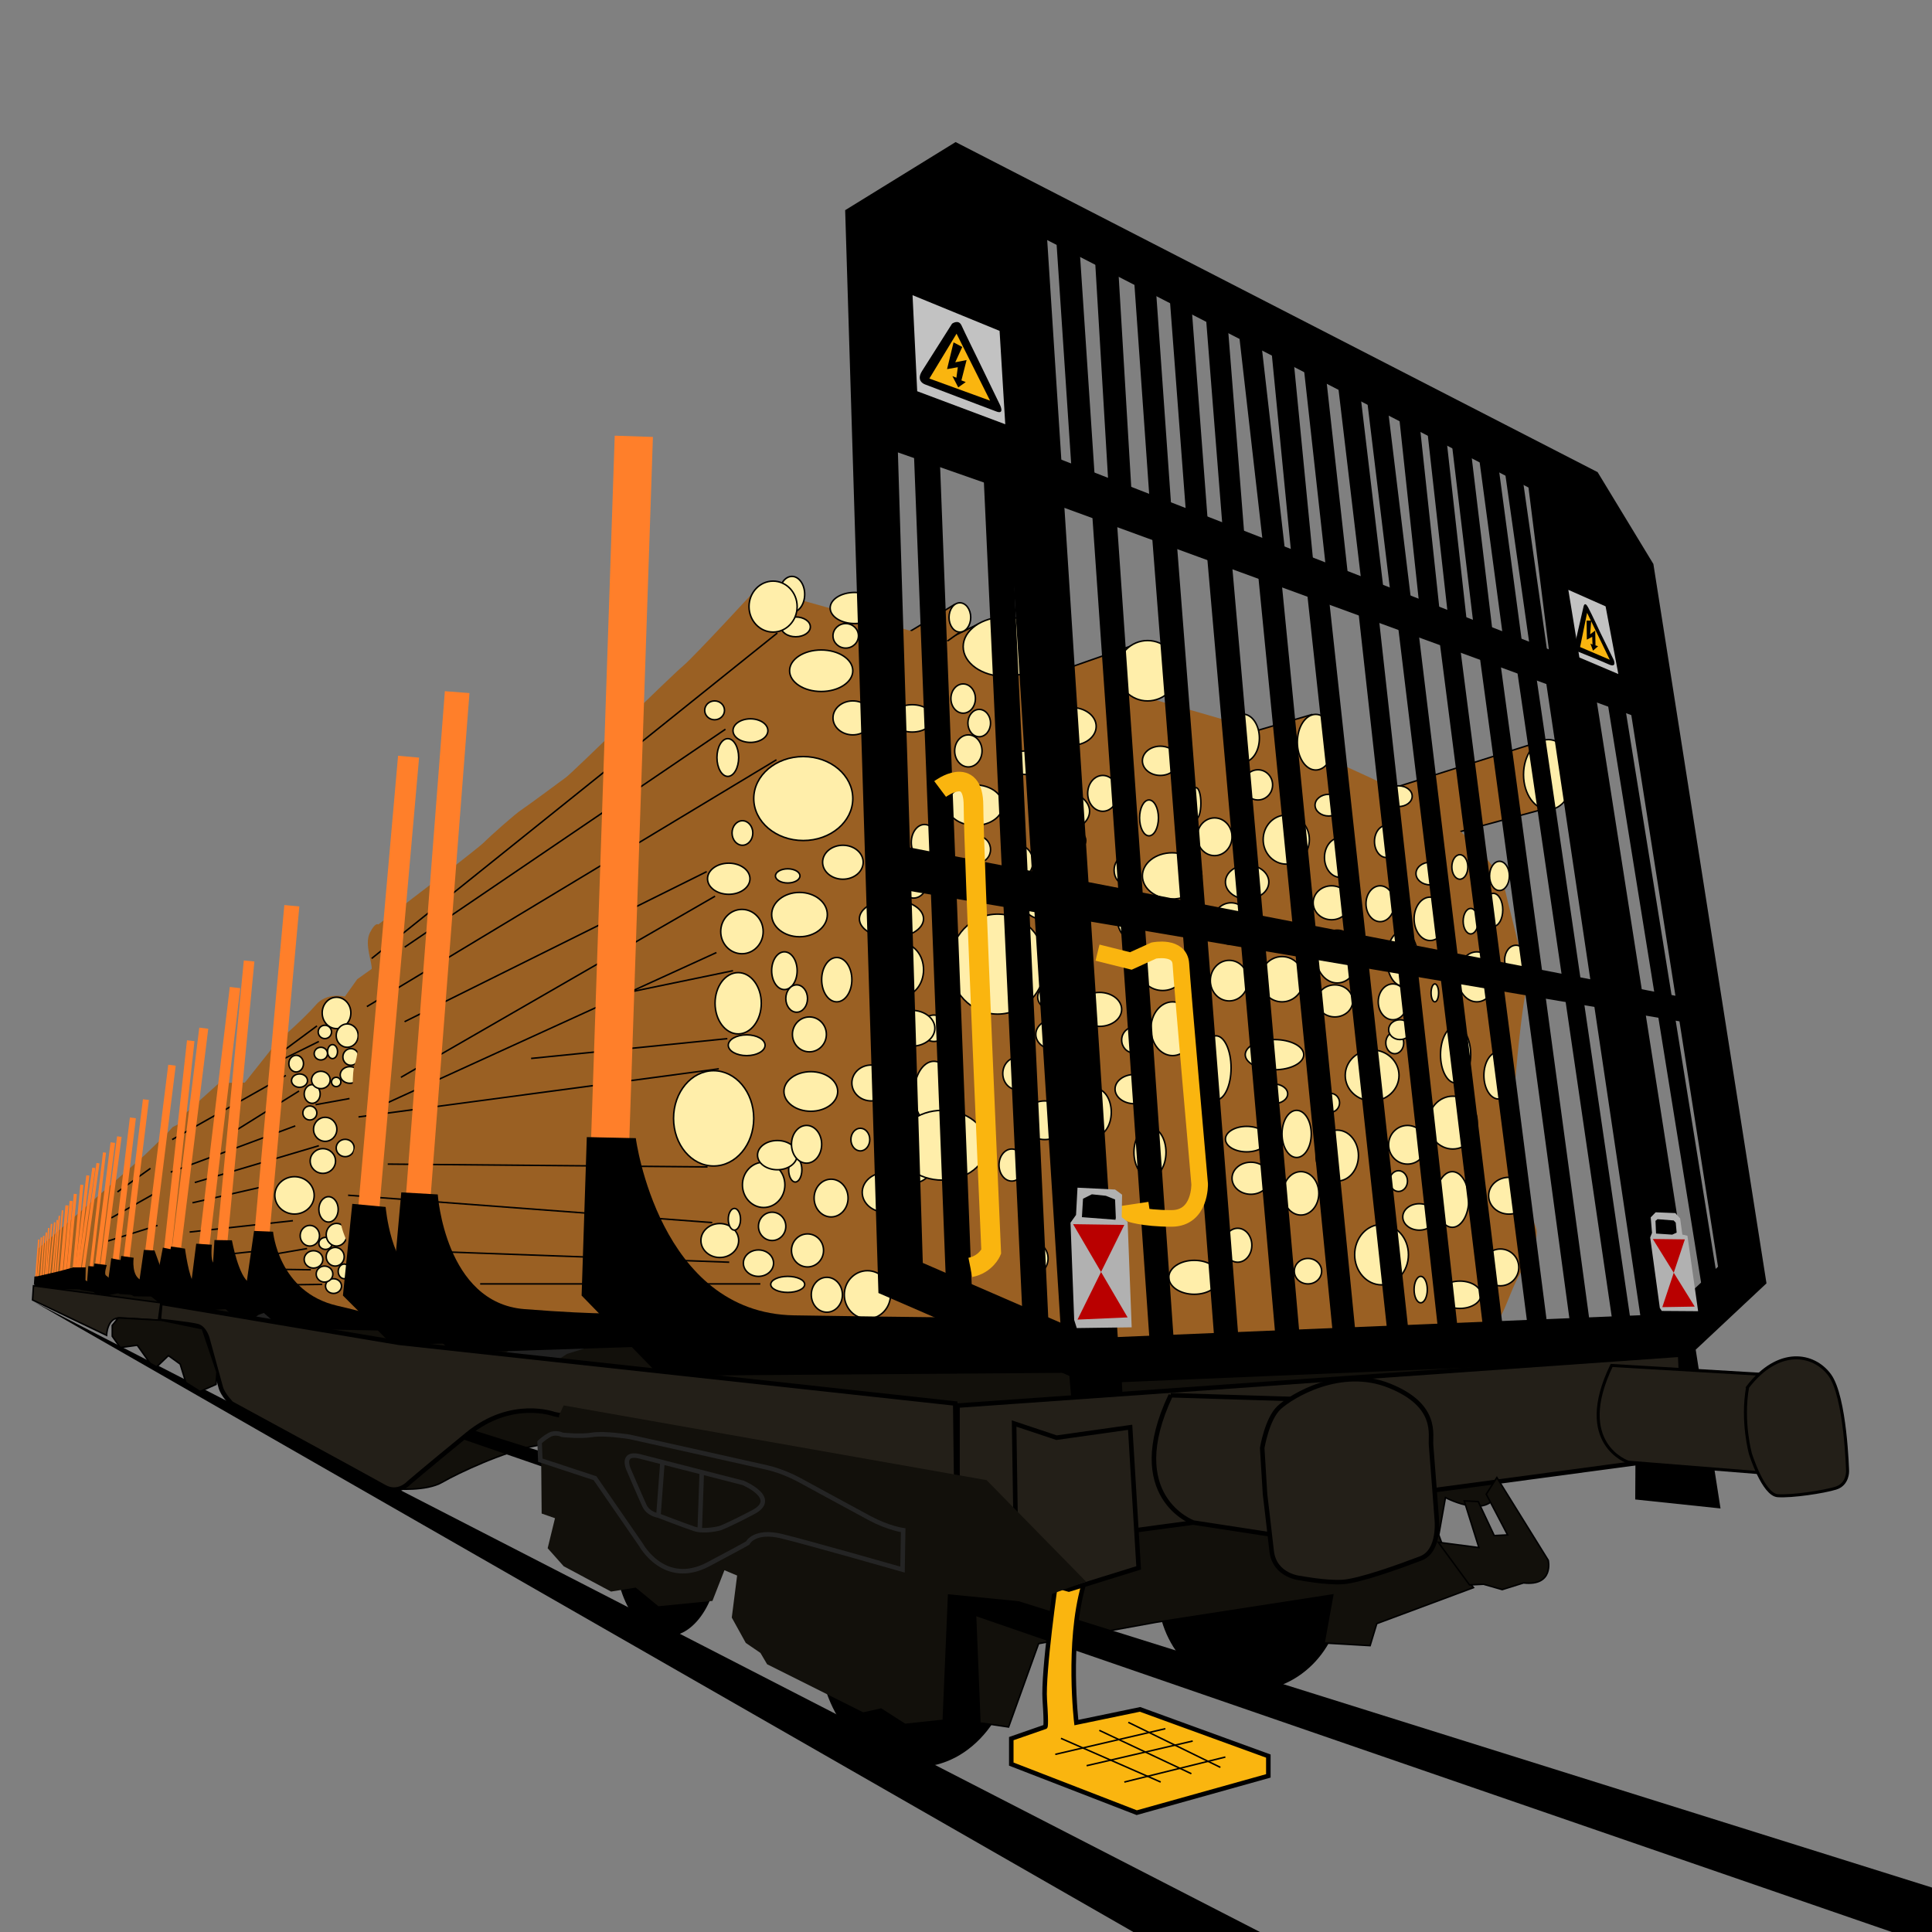 <?xml version="1.0" encoding="UTF-8" standalone="no"?>
<!-- Created with Inkscape (http://www.inkscape.org/) -->

<svg
   width="128.0px"
   height="128.0px"
   viewBox="0 0 128.0 128.0"
   version="1.1"
   id="SVGRoot"
   sodipodi:docname="vuppen.svg"
   xml:space="preserve"
   inkscape:version="1.2.1 (9c6d41e410, 2022-07-14)"
   xmlns:inkscape="http://www.inkscape.org/namespaces/inkscape"
   xmlns:sodipodi="http://sodipodi.sourceforge.net/DTD/sodipodi-0.dtd"
   xmlns="http://www.w3.org/2000/svg"
   xmlns:svg="http://www.w3.org/2000/svg"><rect x="0" y="0" width="128.0" height="128.0" fill="#808080" stroke="none"/><sodipodi:namedview
     id="namedview373"
     pagecolor="#505050"
     bordercolor="#eeeeee"
     borderopacity="1"
     inkscape:showpageshadow="0"
     inkscape:pageopacity="0"
     inkscape:pagecheckerboard="0"
     inkscape:deskcolor="#505050"
     inkscape:document-units="px"
     showgrid="true"
     inkscape:zoom="5.6568543"
     inkscape:cx="4.6845824"
     inkscape:cy="97.227182"
     inkscape:window-width="2560"
     inkscape:window-height="1369"
     inkscape:window-x="1912"
     inkscape:window-y="-8"
     inkscape:window-maximized="1"
     inkscape:current-layer="layer1"><inkscape:grid
       type="xygrid"
       id="grid496" /></sodipodi:namedview><defs
     id="defs368" /><g
     inkscape:label="Layer 1"
     inkscape:groupmode="layer"
     id="layer1"><path
       style="fill:#12100b;fill-opacity:1;stroke:#000000;stroke-width:0.1;stroke-dasharray:none;stroke-opacity:1"
       d="m 26.207,98.641 c 0,0 2.033,0.177 3.094,-0.442 1.061,-0.619 4.11,-2.033 6.055,-2.386 1.945,-0.354 8.22,-1.989 8.22,-1.989 l 21.125,3.049 41.543,-4.685 -2.386,-4.066 -99.967,-3.359 0.442,1.414 12.021,1.149 6.806,2.386 z"
       id="path49671" /><ellipse
       style="fill:#000000;fill-opacity:1;stroke:none;stroke-width:0.1;stroke-dasharray:none;stroke-opacity:1"
       id="path49676"
       cx="82.812"
       cy="105.391"
       rx="6.125"
       ry="6.641" /><ellipse
       style="fill:#000000;fill-opacity:1;stroke:none;stroke-width:0.3;stroke-dasharray:none;stroke-opacity:1"
       id="path45928"
       cx="44.216"
       cy="102.707"
       rx="3.469"
       ry="5.701" /><ellipse
       style="fill:#000000;fill-opacity:1;stroke:none;stroke-width:0.3;stroke-dasharray:none;stroke-opacity:1"
       id="path46190"
       cx="60.767"
       cy="108.894"
       rx="6.541"
       ry="8.176" /><path
       style="fill:#12100b;fill-opacity:1;stroke:#000000;stroke-width:0.1;stroke-dasharray:none;stroke-opacity:1"
       d="m 64.921,114.154 c 0.177,0 1.9,0.265 1.9,0.265 l 1.989,-5.524 7.778,-1.414 11.711,-1.812 -0.575,3.182 3.049,0.177 0.442,-1.458 6.408,-2.386 -1.945,-2.519 -0.354,-0.972 0.442,-2.475 c 0,0 3.315,1.768 3.536,-0.884 0.221,-2.652 -1.105,-1.37 -1.105,-1.37 l -22.583,3.094 -11.049,5.303 z"
       id="path49664" /><g
       id="g36587"
       inkscape:label="Rail"
       style="display:inline"><path
         style="fill:#000000;fill-opacity:1;stroke:none;stroke-width:0.1;stroke-dasharray:none;stroke-opacity:1"
         d="M 98.312,135.625 2.25,86.25 88.5,135.688 Z"
         id="path36311" /><path
         style="fill:#000000;fill-opacity:1;stroke:none;stroke-width:0.1;stroke-dasharray:none;stroke-opacity:1"
         d="M 139.188,128.562 4.625,86.375 138.75,132.625 Z"
         id="path36583" /></g><g
       id="g26343"
       inkscape:label="Timmer"><g
         id="g27288"
         inkscape:label="Trave2"><path
           style="display:inline;fill:#9a6023;fill-opacity:1;stroke:none;stroke-width:0.1;stroke-dasharray:none;stroke-opacity:1"
           d="m 24.749,64.104 -1.083,0.773 -0.818,1.149 c 0,0 -1.193,-0.309 -1.922,0.552 -0.729,0.862 -2.585,2.475 -2.585,2.475 l -2.121,2.674 -1.701,0.022 -2.453,2.21 -0.133,0.464 -0.486,0.243 -0.486,0.53 L 9.59,76.522 2.519,82.731 2.37,84.637 24.344,87.031 25.375,64.125 Z"
           id="path27873" /><ellipse
           style="fill:#ffeeaa;fill-opacity:1;stroke:#000000;stroke-width:0.1;stroke-dasharray:none;stroke-opacity:1"
           id="path27285"
           cx="22.296"
           cy="67.109"
           rx="0.95"
           ry="1.039" /><ellipse
           style="fill:#ffeeaa;fill-opacity:1;stroke:#000000;stroke-width:0.1;stroke-dasharray:none;stroke-opacity:1"
           id="path27290"
           cx="20.683"
           cy="72.478"
           rx="0.53"
           ry="0.619" /><ellipse
           style="fill:#ffeeaa;fill-opacity:1;stroke:#000000;stroke-width:0.1;stroke-dasharray:none;stroke-opacity:1"
           id="path27292"
           cx="21.545"
           cy="74.821"
           rx="0.773"
           ry="0.795" /><ellipse
           style="fill:#ffeeaa;fill-opacity:1;stroke:#000000;stroke-width:0.1;stroke-dasharray:none;stroke-opacity:1"
           id="path27294"
           cx="22.87"
           cy="76.058"
           rx="0.597"
           ry="0.575" /><ellipse
           style="fill:#ffeeaa;fill-opacity:1;stroke:#000000;stroke-width:0.1;stroke-dasharray:none;stroke-opacity:1"
           id="path27296"
           cx="21.39"
           cy="76.92"
           rx="0.84"
           ry="0.818" /><ellipse
           style="fill:#ffeeaa;fill-opacity:1;stroke:#000000;stroke-width:0.1;stroke-dasharray:none;stroke-opacity:1"
           id="path27298"
           cx="19.512"
           cy="79.196"
           rx="1.304"
           ry="1.237" /><ellipse
           style="fill:#ffeeaa;fill-opacity:1;stroke:#000000;stroke-width:0.1;stroke-dasharray:none;stroke-opacity:1"
           id="path27300"
           cx="20.528"
           cy="81.87"
           rx="0.641"
           ry="0.685" /><ellipse
           style="fill:#ffeeaa;fill-opacity:1;stroke:#000000;stroke-width:0.1;stroke-dasharray:none;stroke-opacity:1"
           id="path27302"
           cx="22.097"
           cy="85.206"
           rx="0.53"
           ry="0.486" /><ellipse
           style="fill:#ffeeaa;fill-opacity:1;stroke:#000000;stroke-width:0.1;stroke-dasharray:none;stroke-opacity:1"
           id="path27304"
           cx="20.771"
           cy="83.439"
           rx="0.619"
           ry="0.575" /><ellipse
           style="fill:#ffeeaa;fill-opacity:1;stroke:#000000;stroke-width:0.1;stroke-dasharray:none;stroke-opacity:1"
           id="path27306"
           cx="22.208"
           cy="83.262"
           rx="0.597"
           ry="0.619" /><ellipse
           style="fill:#ffeeaa;fill-opacity:1;stroke:#000000;stroke-width:0.1;stroke-dasharray:none;stroke-opacity:1"
           id="path27308"
           cx="21.567"
           cy="82.378"
           rx="0.442"
           ry="0.398" /><ellipse
           style="fill:#ffeeaa;fill-opacity:1;stroke:#000000;stroke-width:0.1;stroke-dasharray:none;stroke-opacity:1"
           id="path27310"
           cx="22.296"
           cy="81.803"
           rx="0.685"
           ry="0.751" /><ellipse
           style="fill:#ffeeaa;fill-opacity:1;stroke:#000000;stroke-width:0.1;stroke-dasharray:none;stroke-opacity:1"
           id="path27312"
           cx="21.5"
           cy="84.411"
           rx="0.552"
           ry="0.53" /><ellipse
           style="fill:#ffeeaa;fill-opacity:1;stroke:#000000;stroke-width:0.1;stroke-dasharray:none;stroke-opacity:1"
           id="path27314"
           cx="22.804"
           cy="84.234"
           rx="0.398"
           ry="0.486" /><ellipse
           style="fill:#ffeeaa;fill-opacity:1;stroke:#000000;stroke-width:0.1;stroke-dasharray:none;stroke-opacity:1"
           id="path27316"
           cx="21.766"
           cy="80.124"
           rx="0.641"
           ry="0.84" /><circle
           style="fill:#ffeeaa;fill-opacity:1;stroke:#000000;stroke-width:0.1;stroke-dasharray:none;stroke-opacity:1"
           id="path27318"
           cx="20.528"
           cy="73.738"
           r="0.464" /><circle
           style="fill:#ffeeaa;fill-opacity:1;stroke:#000000;stroke-width:0.1;stroke-dasharray:none;stroke-opacity:1"
           id="path27320"
           cx="22.274"
           cy="71.683"
           r="0.309" /><ellipse
           style="fill:#ffeeaa;fill-opacity:1;stroke:#000000;stroke-width:0.1;stroke-dasharray:none;stroke-opacity:1"
           id="path27322"
           cx="21.257"
           cy="71.55"
           rx="0.619"
           ry="0.575" /><ellipse
           style="fill:#ffeeaa;fill-opacity:1;stroke:#000000;stroke-width:0.1;stroke-dasharray:none;stroke-opacity:1"
           id="path27324"
           cx="19.622"
           cy="70.468"
           rx="0.486"
           ry="0.552" /><ellipse
           style="fill:#ffeeaa;fill-opacity:1;stroke:#000000;stroke-width:0.1;stroke-dasharray:none;stroke-opacity:1"
           id="path27326"
           cx="19.843"
           cy="71.595"
           rx="0.53"
           ry="0.442" /><ellipse
           style="fill:#ffeeaa;fill-opacity:1;stroke:#000000;stroke-width:0.1;stroke-dasharray:none;stroke-opacity:1"
           id="path27328"
           cx="22.031"
           cy="69.672"
           rx="0.331"
           ry="0.464" /><ellipse
           style="fill:#ffeeaa;fill-opacity:1;stroke:#000000;stroke-width:0.1;stroke-dasharray:none;stroke-opacity:1"
           id="path27330"
           cx="23.246"
           cy="70.026"
           rx="0.53"
           ry="0.552" /><ellipse
           style="fill:#ffeeaa;fill-opacity:1;stroke:#000000;stroke-width:0.1;stroke-dasharray:none;stroke-opacity:1"
           id="path27332"
           cx="23.18"
           cy="71.219"
           rx="0.641"
           ry="0.552" /><circle
           style="fill:#ffeeaa;fill-opacity:1;stroke:#000000;stroke-width:0.1;stroke-dasharray:none;stroke-opacity:1"
           id="path27334"
           cx="21.523"
           cy="68.368"
           r="0.442" /><ellipse
           style="fill:#ffeeaa;fill-opacity:1;stroke:#000000;stroke-width:0.1;stroke-dasharray:none;stroke-opacity:1"
           id="path27336"
           cx="21.257"
           cy="69.805"
           rx="0.442"
           ry="0.42" /><ellipse
           style="fill:#ffeeaa;fill-opacity:1;stroke:#000000;stroke-width:0.1;stroke-dasharray:none;stroke-opacity:1"
           id="path27338"
           cx="23.003"
           cy="68.611"
           rx="0.729"
           ry="0.773" /></g><g
         id="g28044"
         inkscape:label="Trave1"><path
           style="fill:#9a6023;fill-opacity:1;stroke:#000000;stroke-width:0.1;stroke-dasharray:none;stroke-opacity:1"
           d="m 61.875,42.781 2.938,-1.438 1.938,3.031 -2.812,1.344 -2.25,-2.938 z"
           id="path27868" /><path
           style="fill:#9a6023;fill-opacity:1;stroke:#000000;stroke-width:0.1;stroke-dasharray:none;stroke-opacity:1"
           d="m 59.75,42.156 3.469,-2.094 0.562,1.688 -3.719,2.656 z"
           id="path27865" /><path
           style="fill:#9a6023;fill-opacity:1;stroke:#000000;stroke-width:0.1;stroke-dasharray:none;stroke-opacity:1"
           d="m 69.188,44.812 6.594,-2.312 0.562,4.875 z"
           id="path27856" /><path
           style="fill:#9a6023;fill-opacity:1;stroke:#000000;stroke-width:0.1;stroke-dasharray:none;stroke-opacity:1"
           d="m 82.406,48.656 4.5,-1.312 0.688,2.688 -4.375,1.75 z"
           id="path27853" /><path
           style="fill:#9a6023;fill-opacity:1;stroke:#000000;stroke-width:0.1;stroke-dasharray:none;stroke-opacity:1"
           d="m 91.688,52.406 10.562,-3.344 0.875,4.312 -7.188,1.938 z"
           id="path27365" /><path
           style="display:inline;fill:#9a6023;fill-opacity:1;stroke:none;stroke-width:0.1;stroke-dasharray:none;stroke-opacity:1"
           d="m 25.062,61.25 c 0,0 6.5,-4.938 7,-5.438 0.5,-0.5 2.062,-1.875 2.438,-2.125 0.375,-0.25 2.5,-1.812 3,-2.188 0.5,-0.375 7,-6.75 7.75,-7.375 0.75,-0.625 5,-5.25 5,-5.25 l 1,0.375 c 0,0 26.812,7.5 30.688,8.688 3.875,1.188 12.125,4.938 13.625,6.125 1.5,1.188 3.812,3.375 4.188,5.062 0.375,1.688 1.562,5.75 1.312,6.75 -0.25,1 -1.125,8.625 -0.75,11.062 0.375,2.438 1.5,4.125 1.5,4.688 0,0.562 -0.188,1.188 -1.062,2.688 -0.875,1.5 -1.125,3.188 -2.062,3.75 -0.938,0.562 -26.125,1.688 -27.625,1.375 -1.5,-0.312 -9.375,-1 -11.625,-1.125 -2.25,-0.125 -14.875,-1.125 -14.875,-1.125 0,0 -11.438,0.188 -12.688,-0.062 C 30.625,86.875 24.75,85 24.312,84.625 23.875,84.25 22.875,82.25 22.625,81.25 c -0.25,-1 0.75,-4.812 0.875,-5.188 C 23.625,75.688 23.375,74 23.375,73.375 23.375,72.75 23.312,71 23.5,70.5 c 0.188,-0.5 0.25,-1.25 0.25,-1.938 0,-0.688 0.375,-1.812 0.625,-2.625 0.25,-0.812 0.188,-1.25 0.25,-1.688 0.062,-0.438 -0.5,-1.688 -0.125,-2.438 0.375,-0.75 0.562,-0.562 0.562,-0.562 z"
           id="path20184" /><g
           id="g27229"
           inkscape:label="Ends"
           style="display:inline"><circle
             style="fill:#ffeeaa;fill-rule:evenodd;stroke:#000000;stroke-width:0.1;stroke-dasharray:none;stroke-opacity:1"
             id="path26399"
             cx="76.031"
             cy="44.438"
             r="2" /><ellipse
             style="fill:#ffeeaa;fill-rule:evenodd;stroke:#000000;stroke-width:0.1;stroke-dasharray:none;stroke-opacity:1"
             id="path26402"
             cx="87.156"
             cy="49.344"
             rx="1.094"
             ry="1.594" /><ellipse
             style="fill:#ffeeaa;fill-opacity:1;stroke:#000000;stroke-width:0.1;stroke-dasharray:none;stroke-opacity:1"
             id="path26404"
             cx="102.375"
             cy="51.219"
             rx="1.375"
             ry="1.906" /><ellipse
             style="fill:#ffeeaa;fill-opacity:1;stroke:#000000;stroke-width:0.1;stroke-dasharray:none;stroke-opacity:1"
             id="path26406"
             cx="83.344"
             cy="52"
             rx="0.969"
             ry="1" /><ellipse
             style="fill:#ffeeaa;fill-opacity:1;stroke:#000000;stroke-width:0.1;stroke-dasharray:none;stroke-opacity:1"
             id="path26408"
             cx="82.344"
             cy="48.906"
             rx="1.094"
             ry="1.594" /><ellipse
             style="fill:#ffeeaa;fill-opacity:1;stroke:#000000;stroke-width:0.1;stroke-dasharray:none;stroke-opacity:1"
             id="path26410"
             cx="64.156"
             cy="49.75"
             rx="0.906"
             ry="1.062" /><ellipse
             style="fill:#ffeeaa;fill-opacity:1;stroke:#000000;stroke-width:0.1;stroke-dasharray:none;stroke-opacity:1"
             id="path26412"
             cx="64.875"
             cy="47.906"
             rx="0.75"
             ry="0.906" /><ellipse
             style="fill:#ffeeaa;fill-opacity:1;stroke:#000000;stroke-width:0.1;stroke-dasharray:none;stroke-opacity:1"
             id="path26674"
             cx="80.469"
             cy="55.438"
             rx="1.156"
             ry="1.25" /><ellipse
             style="fill:#ffeeaa;fill-opacity:1;stroke:#000000;stroke-width:0.1;stroke-dasharray:none;stroke-opacity:1"
             id="path26676"
             cx="85.219"
             cy="55.625"
             rx="1.531"
             ry="1.625" /><ellipse
             style="fill:#ffeeaa;fill-opacity:1;stroke:#000000;stroke-width:0.1;stroke-dasharray:none;stroke-opacity:1"
             id="path26678"
             cx="88.781"
             cy="56.812"
             rx="1.031"
             ry="1.312" /><ellipse
             style="fill:#ffeeaa;fill-opacity:1;stroke:#000000;stroke-width:0.1;stroke-dasharray:none;stroke-opacity:1"
             id="path26680"
             cx="91.844"
             cy="55.75"
             rx="0.781"
             ry="1.062" /><ellipse
             style="fill:#ffeeaa;fill-opacity:1;stroke:#000000;stroke-width:0.1;stroke-dasharray:none;stroke-opacity:1"
             id="path26682"
             cx="94.75"
             cy="57.875"
             rx="0.938"
             ry="0.75" /><ellipse
             style="fill:#ffeeaa;fill-opacity:1;stroke:#000000;stroke-width:0.1;stroke-dasharray:none;stroke-opacity:1"
             id="path26684"
             cx="96.719"
             cy="57.438"
             rx="0.531"
             ry="0.812" /><ellipse
             style="fill:#ffeeaa;fill-opacity:1;stroke:#000000;stroke-width:0.1;stroke-dasharray:none;stroke-opacity:1"
             id="path26686"
             cx="99.344"
             cy="58.031"
             rx="0.656"
             ry="0.969" /><ellipse
             style="fill:#ffeeaa;fill-opacity:1;stroke:#000000;stroke-width:0.1;stroke-dasharray:none;stroke-opacity:1"
             id="path26688"
             cx="97.438"
             cy="61.031"
             rx="0.5"
             ry="0.844" /><ellipse
             style="fill:#ffeeaa;fill-opacity:1;stroke:#000000;stroke-width:0.1;stroke-dasharray:none;stroke-opacity:1"
             id="path26690"
             cx="98.938"
             cy="60.281"
             rx="0.625"
             ry="1.094" /><ellipse
             style="fill:#ffeeaa;fill-opacity:1;stroke:#000000;stroke-width:0.1;stroke-dasharray:none;stroke-opacity:1"
             id="path26692"
             cx="100.438"
             cy="63.594"
             rx="0.75"
             ry="0.969" /><ellipse
             style="fill:#ffeeaa;fill-opacity:1;stroke:#000000;stroke-width:0.1;stroke-dasharray:none;stroke-opacity:1"
             id="path26694"
             cx="95.062"
             cy="65.781"
             rx="0.25"
             ry="0.594" /><ellipse
             style="fill:#ffeeaa;fill-opacity:1;stroke:#000000;stroke-width:0.1;stroke-dasharray:none;stroke-opacity:1"
             id="path26696"
             cx="92.281"
             cy="66.375"
             rx="0.969"
             ry="1.188" /><ellipse
             style="fill:#ffeeaa;fill-opacity:1;stroke:#000000;stroke-width:0.1;stroke-dasharray:none;stroke-opacity:1"
             id="path26698"
             cx="92.406"
             cy="69.094"
             rx="0.594"
             ry="0.719" /><ellipse
             style="fill:#ffeeaa;fill-opacity:1;stroke:#000000;stroke-width:0.1;stroke-dasharray:none;stroke-opacity:1"
             id="path26700"
             cx="92.75"
             cy="68.219"
             rx="0.75"
             ry="0.656" /><ellipse
             style="fill:#ffeeaa;fill-opacity:1;stroke:#000000;stroke-width:0.1;stroke-dasharray:none;stroke-opacity:1"
             id="path26702"
             cx="88.438"
             cy="66.312"
             rx="1.188"
             ry="1.062" /><ellipse
             style="fill:#ffeeaa;fill-opacity:1;stroke:#000000;stroke-width:0.1;stroke-dasharray:none;stroke-opacity:1"
             id="path26704"
             cx="84.938"
             cy="64.875"
             rx="1.438"
             ry="1.5" /><ellipse
             style="fill:#ffeeaa;fill-opacity:1;stroke:#000000;stroke-width:0.1;stroke-dasharray:none;stroke-opacity:1"
             id="path26706"
             cx="81.438"
             cy="64.969"
             rx="1.25"
             ry="1.344" /><ellipse
             style="fill:#ffeeaa;fill-opacity:1;stroke:#000000;stroke-width:0.1;stroke-dasharray:none;stroke-opacity:1"
             id="path26708"
             cx="77.031"
             cy="64.312"
             rx="1.469"
             ry="1.312" /><ellipse
             style="fill:#ffeeaa;fill-opacity:1;stroke:#000000;stroke-width:0.1;stroke-dasharray:none;stroke-opacity:1"
             id="path26710"
             cx="77.688"
             cy="68.156"
             rx="1.438"
             ry="1.781" /><ellipse
             style="fill:#ffeeaa;fill-opacity:1;stroke:#000000;stroke-width:0.1;stroke-dasharray:none;stroke-opacity:1"
             id="path26712"
             cx="75.094"
             cy="68.906"
             rx="0.781"
             ry="0.844" /><ellipse
             style="fill:#ffeeaa;fill-opacity:1;stroke:#000000;stroke-width:0.1;stroke-dasharray:none;stroke-opacity:1"
             id="path26714"
             cx="72.844"
             cy="66.875"
             rx="1.469"
             ry="1.125" /><ellipse
             style="fill:#ffeeaa;fill-opacity:1;stroke:#000000;stroke-width:0.1;stroke-dasharray:none;stroke-opacity:1"
             id="path26716"
             cx="69.375"
             cy="66.062"
             rx="0.625"
             ry="0.688" /><ellipse
             style="fill:#ffeeaa;fill-opacity:1;stroke:#000000;stroke-width:0.1;stroke-dasharray:none;stroke-opacity:1"
             id="path26718"
             cx="69.75"
             cy="68.531"
             rx="1.125"
             ry="0.969" /><ellipse
             style="fill:#ffeeaa;fill-opacity:1;stroke:#000000;stroke-width:0.1;stroke-dasharray:none;stroke-opacity:1"
             id="path26720"
             cx="66.094"
             cy="63.875"
             rx="3.156"
             ry="3.312" /><ellipse
             style="fill:#ffeeaa;fill-opacity:1;stroke:#000000;stroke-width:0.1;stroke-dasharray:none;stroke-opacity:1"
             id="path26722"
             cx="53.219"
             cy="52.906"
             rx="3.281"
             ry="2.781" /><ellipse
             style="fill:#ffeeaa;fill-opacity:1;stroke:#000000;stroke-width:0.1;stroke-dasharray:none;stroke-opacity:1"
             id="path26724"
             cx="47.281"
             cy="74.094"
             rx="2.656"
             ry="3.156" /><ellipse
             style="fill:#ffeeaa;fill-opacity:1;stroke:#000000;stroke-width:0.1;stroke-dasharray:none;stroke-opacity:1"
             id="path26726"
             cx="50.594"
             cy="78.5"
             rx="1.406"
             ry="1.5" /><ellipse
             style="fill:#ffeeaa;fill-opacity:1;stroke:#000000;stroke-width:0.1;stroke-dasharray:none;stroke-opacity:1"
             id="path26728"
             cx="55.062"
             cy="79.375"
             rx="1.125"
             ry="1.25" /><ellipse
             style="fill:#ffeeaa;fill-opacity:1;stroke:#000000;stroke-width:0.1;stroke-dasharray:none;stroke-opacity:1"
             id="path26730"
             cx="53.5"
             cy="82.844"
             rx="1.062"
             ry="1.094" /><ellipse
             style="fill:#ffeeaa;fill-opacity:1;stroke:#000000;stroke-width:0.1;stroke-dasharray:none;stroke-opacity:1"
             id="path26732"
             cx="54.781"
             cy="85.781"
             rx="1.031"
             ry="1.156" /><ellipse
             style="fill:#ffeeaa;fill-opacity:1;stroke:#000000;stroke-width:0.1;stroke-dasharray:none;stroke-opacity:1"
             id="path26734"
             cx="57.469"
             cy="85.781"
             rx="1.531"
             ry="1.594" /><ellipse
             style="fill:#ffeeaa;fill-opacity:1;stroke:#000000;stroke-width:0.1;stroke-dasharray:none;stroke-opacity:1"
             id="path26736"
             cx="52.188"
             cy="85.094"
             rx="1.125"
             ry="0.531" /><ellipse
             style="fill:#ffeeaa;fill-opacity:1;stroke:#000000;stroke-width:0.1;stroke-dasharray:none;stroke-opacity:1"
             id="path26738"
             cx="50.25"
             cy="83.688"
             rx="1"
             ry="0.875" /><ellipse
             style="fill:#ffeeaa;fill-opacity:1;stroke:#000000;stroke-width:0.1;stroke-dasharray:none;stroke-opacity:1"
             id="path26740"
             cx="47.688"
             cy="82.188"
             rx="1.25"
             ry="1.125" /><ellipse
             style="fill:#ffeeaa;fill-opacity:1;stroke:#000000;stroke-width:0.1;stroke-dasharray:none;stroke-opacity:1"
             id="path26742"
             cx="48.656"
             cy="80.781"
             rx="0.406"
             ry="0.719" /><ellipse
             style="fill:#ffeeaa;fill-opacity:1;stroke:#000000;stroke-width:0.1;stroke-dasharray:none;stroke-opacity:1"
             id="path26744"
             cx="51.156"
             cy="81.25"
             rx="0.906"
             ry="0.938" /><ellipse
             style="fill:#ffeeaa;fill-opacity:1;stroke:#000000;stroke-width:0.1;stroke-dasharray:none;stroke-opacity:1"
             id="path26746"
             cx="52.688"
             cy="77.5"
             rx="0.438"
             ry="0.812" /><ellipse
             style="fill:#ffeeaa;fill-opacity:1;stroke:#000000;stroke-width:0.1;stroke-dasharray:none;stroke-opacity:1"
             id="path26748"
             cx="51.5"
             cy="76.531"
             rx="1.312"
             ry="0.969" /><ellipse
             style="fill:#ffeeaa;fill-opacity:1;stroke:#000000;stroke-width:0.1;stroke-dasharray:none;stroke-opacity:1"
             id="path26750"
             cx="53.438"
             cy="75.812"
             rx="1"
             ry="1.25" /><ellipse
             style="fill:#ffeeaa;fill-opacity:1;stroke:#000000;stroke-width:0.1;stroke-dasharray:none;stroke-opacity:1"
             id="path26752"
             cx="53.719"
             cy="72.312"
             rx="1.781"
             ry="1.312" /><ellipse
             style="fill:#ffeeaa;fill-opacity:1;stroke:#000000;stroke-width:0.1;stroke-dasharray:none;stroke-opacity:1"
             id="path26754"
             cx="53.625"
             cy="68.531"
             rx="1.125"
             ry="1.156" /><ellipse
             style="fill:#ffeeaa;fill-opacity:1;stroke:#000000;stroke-width:0.1;stroke-dasharray:none;stroke-opacity:1"
             id="path26756"
             cx="48.906"
             cy="66.469"
             rx="1.531"
             ry="2.031" /><ellipse
             style="fill:#ffeeaa;fill-opacity:1;stroke:#000000;stroke-width:0.1;stroke-dasharray:none;stroke-opacity:1"
             id="path26758"
             cx="49.469"
             cy="69.25"
             rx="1.219"
             ry="0.688" /><ellipse
             style="fill:#ffeeaa;fill-opacity:1;stroke:#000000;stroke-width:0.1;stroke-dasharray:none;stroke-opacity:1"
             id="path26760"
             cx="49.156"
             cy="61.719"
             rx="1.406"
             ry="1.469" /><ellipse
             style="fill:#ffeeaa;fill-opacity:1;stroke:#000000;stroke-width:0.1;stroke-dasharray:none;stroke-opacity:1"
             id="path26762"
             cx="51.969"
             cy="64.312"
             rx="0.844"
             ry="1.25" /><ellipse
             style="fill:#ffeeaa;fill-opacity:1;stroke:#000000;stroke-width:0.1;stroke-dasharray:none;stroke-opacity:1"
             id="path26764"
             cx="52.969"
             cy="60.594"
             rx="1.844"
             ry="1.469" /><ellipse
             style="fill:#ffeeaa;fill-opacity:1;stroke:#000000;stroke-width:0.1;stroke-dasharray:none;stroke-opacity:1"
             id="path26766"
             cx="48.281"
             cy="58.219"
             rx="1.406"
             ry="1.031" /><ellipse
             style="fill:#ffeeaa;fill-opacity:1;stroke:#000000;stroke-width:0.1;stroke-dasharray:none;stroke-opacity:1"
             id="path26768"
             cx="52.188"
             cy="58.031"
             rx="0.812"
             ry="0.469" /><ellipse
             style="fill:#ffeeaa;fill-opacity:1;stroke:#000000;stroke-width:0.1;stroke-dasharray:none;stroke-opacity:1"
             id="path26770"
             cx="49.188"
             cy="55.188"
             rx="0.688"
             ry="0.812" /><ellipse
             style="fill:#ffeeaa;fill-opacity:1;stroke:#000000;stroke-width:0.1;stroke-dasharray:none;stroke-opacity:1"
             id="path26772"
             cx="55.844"
             cy="57.125"
             rx="1.344"
             ry="1.125" /><ellipse
             style="fill:#ffeeaa;fill-opacity:1;stroke:#000000;stroke-width:0.1;stroke-dasharray:none;stroke-opacity:1"
             id="path26774"
             cx="52.781"
             cy="66.156"
             rx="0.719"
             ry="0.906" /><ellipse
             style="fill:#ffeeaa;fill-opacity:1;stroke:#000000;stroke-width:0.1;stroke-dasharray:none;stroke-opacity:1"
             id="path26776"
             cx="47.344"
             cy="47.062"
             rx="0.656"
             ry="0.625" /><ellipse
             style="fill:#ffeeaa;fill-opacity:1;stroke:#000000;stroke-width:0.1;stroke-dasharray:none;stroke-opacity:1"
             id="path26778"
             cx="48.219"
             cy="50.188"
             rx="0.719"
             ry="1.25" /><ellipse
             style="fill:#ffeeaa;fill-opacity:1;stroke:#000000;stroke-width:0.1;stroke-dasharray:none;stroke-opacity:1"
             id="path26780"
             cx="49.719"
             cy="48.406"
             rx="1.156"
             ry="0.781" /><ellipse
             style="fill:#ffeeaa;fill-opacity:1;stroke:#000000;stroke-width:0.1;stroke-dasharray:none;stroke-opacity:1"
             id="path26782"
             cx="54.406"
             cy="44.438"
             rx="2.094"
             ry="1.375" /><ellipse
             style="fill:#ffeeaa;fill-opacity:1;stroke:#000000;stroke-width:0.1;stroke-dasharray:none;stroke-opacity:1"
             id="path26784"
             cx="52.719"
             cy="41.531"
             rx="0.969"
             ry="0.656" /><ellipse
             style="fill:#ffeeaa;fill-opacity:1;stroke:#000000;stroke-width:0.1;stroke-dasharray:none;stroke-opacity:1"
             id="path26786"
             cx="50.625"
             cy="40.375"
             rx="0.812"
             ry="1.062" /><ellipse
             style="fill:#ffeeaa;fill-opacity:1;stroke:#000000;stroke-width:0.1;stroke-dasharray:none;stroke-opacity:1"
             id="path26788"
             cx="52.469"
             cy="39.375"
             rx="0.844"
             ry="1.188" /><ellipse
             style="fill:#ffeeaa;fill-opacity:1;stroke:#000000;stroke-width:0.1;stroke-dasharray:none;stroke-opacity:1"
             id="path26790"
             cx="56.625"
             cy="40.281"
             rx="1.625"
             ry="1.031" /><ellipse
             style="fill:#ffeeaa;fill-opacity:1;stroke:#000000;stroke-width:0.1;stroke-dasharray:none;stroke-opacity:1"
             id="path26792"
             cx="56.031"
             cy="42.125"
             rx="0.844"
             ry="0.812" /><ellipse
             style="fill:#ffeeaa;fill-opacity:1;stroke:#000000;stroke-width:0.1;stroke-dasharray:none;stroke-opacity:1"
             id="path26794"
             cx="63.594"
             cy="40.906"
             rx="0.719"
             ry="0.969" /><ellipse
             style="fill:#ffeeaa;fill-opacity:1;stroke:#000000;stroke-width:0.1;stroke-dasharray:none;stroke-opacity:1"
             id="path26796"
             cx="67.156"
             cy="42.25"
             rx="2.094"
             ry="1.188" /><ellipse
             style="fill:#ffeeaa;fill-opacity:1;stroke:#000000;stroke-width:0.1;stroke-dasharray:none;stroke-opacity:1"
             id="path26798"
             cx="63.812"
             cy="46.281"
             rx="0.812"
             ry="0.969" /><ellipse
             style="fill:#ffeeaa;fill-opacity:1;stroke:#000000;stroke-width:0.1;stroke-dasharray:none;stroke-opacity:1"
             id="path26800"
             cx="56.5"
             cy="47.562"
             rx="1.312"
             ry="1.125" /><ellipse
             style="fill:#ffeeaa;fill-opacity:1;stroke:#000000;stroke-width:0.1;stroke-dasharray:none;stroke-opacity:1"
             id="path26802"
             cx="60.438"
             cy="47.594"
             rx="1.375"
             ry="0.906" /><ellipse
             style="fill:#ffeeaa;fill-opacity:1;stroke:#000000;stroke-width:0.1;stroke-dasharray:none;stroke-opacity:1"
             id="path26804"
             cx="61.25"
             cy="55.812"
             rx="0.875"
             ry="1.188" /><ellipse
             style="fill:#ffeeaa;fill-opacity:1;stroke:#000000;stroke-width:0.1;stroke-dasharray:none;stroke-opacity:1"
             id="path26806"
             cx="64.594"
             cy="53.344"
             rx="1.844"
             ry="1.344" /><ellipse
             style="fill:#ffeeaa;fill-opacity:1;stroke:#000000;stroke-width:0.1;stroke-dasharray:none;stroke-opacity:1"
             id="path26808"
             cx="68.062"
             cy="50.531"
             rx="1.75"
             ry="0.781" /><ellipse
             style="fill:#ffeeaa;fill-opacity:1;stroke:#000000;stroke-width:0.1;stroke-dasharray:none;stroke-opacity:1"
             id="path26810"
             cx="71"
             cy="48.125"
             rx="1.625"
             ry="1.25" /><ellipse
             style="fill:#ffeeaa;fill-opacity:1;stroke:#000000;stroke-width:0.1;stroke-dasharray:none;stroke-opacity:1"
             id="path26812"
             cx="76.875"
             cy="50.406"
             rx="1.188"
             ry="0.969" /><ellipse
             style="fill:#ffeeaa;fill-opacity:1;stroke:#000000;stroke-width:0.1;stroke-dasharray:none;stroke-opacity:1"
             id="path26814"
             cx="79.25"
             cy="53.219"
             rx="0.312"
             ry="1.031" /><ellipse
             style="fill:#ffeeaa;fill-opacity:1;stroke:#000000;stroke-width:0.1;stroke-dasharray:none;stroke-opacity:1"
             id="path26816"
             cx="76.125"
             cy="54.188"
             rx="0.625"
             ry="1.188" /><ellipse
             style="fill:#ffeeaa;fill-opacity:1;stroke:#000000;stroke-width:0.1;stroke-dasharray:none;stroke-opacity:1"
             id="path26818"
             cx="70.75"
             cy="55.688"
             rx="1.188"
             ry="0.812" /><ellipse
             style="fill:#ffeeaa;fill-opacity:1;stroke:#000000;stroke-width:0.1;stroke-dasharray:none;stroke-opacity:1"
             id="path26820"
             cx="64.875"
             cy="56.281"
             rx="0.75"
             ry="0.844" /><ellipse
             style="fill:#ffeeaa;fill-opacity:1;stroke:#000000;stroke-width:0.1;stroke-dasharray:none;stroke-opacity:1"
             id="path26822"
             cx="70.344"
             cy="53.75"
             rx="1.844"
             ry="1.312" /><ellipse
             style="fill:#ffeeaa;fill-opacity:1;stroke:#000000;stroke-width:0.1;stroke-dasharray:none;stroke-opacity:1"
             id="path26824"
             cx="73.062"
             cy="52.562"
             rx="1"
             ry="1.188" /><ellipse
             style="fill:#ffeeaa;fill-opacity:1;stroke:#000000;stroke-width:0.1;stroke-dasharray:none;stroke-opacity:1"
             id="path26826"
             cx="74.5"
             cy="57.656"
             rx="0.688"
             ry="0.906" /><ellipse
             style="fill:#ffeeaa;fill-opacity:1;stroke:#000000;stroke-width:0.1;stroke-dasharray:none;stroke-opacity:1"
             id="path26828"
             cx="77.656"
             cy="58.031"
             rx="1.969"
             ry="1.531" /><ellipse
             style="fill:#ffeeaa;fill-opacity:1;stroke:#000000;stroke-width:0.1;stroke-dasharray:none;stroke-opacity:1"
             id="path26830"
             cx="82.625"
             cy="58.438"
             rx="1.438"
             ry="1.125" /><ellipse
             style="fill:#ffeeaa;fill-opacity:1;stroke:#000000;stroke-width:0.1;stroke-dasharray:none;stroke-opacity:1"
             id="path26832"
             cx="88.219"
             cy="59.812"
             rx="1.219"
             ry="1.125" /><ellipse
             style="fill:#ffeeaa;fill-opacity:1;stroke:#000000;stroke-width:0.1;stroke-dasharray:none;stroke-opacity:1"
             id="path26834"
             cx="91.438"
             cy="59.875"
             rx="0.938"
             ry="1.188" /><ellipse
             style="fill:#ffeeaa;fill-opacity:1;stroke:#000000;stroke-width:0.1;stroke-dasharray:none;stroke-opacity:1"
             id="path26836"
             cx="94.75"
             cy="60.875"
             rx="1.062"
             ry="1.438" /><ellipse
             style="fill:#ffeeaa;fill-opacity:1;stroke:#000000;stroke-width:0.1;stroke-dasharray:none;stroke-opacity:1"
             id="path26838"
             cx="92.812"
             cy="63.75"
             rx="2.5"
             ry="0.062" /><ellipse
             style="fill:#ffeeaa;fill-opacity:1;stroke:#000000;stroke-width:0.1;stroke-dasharray:none;stroke-opacity:1"
             id="path26843"
             cx="88.594"
             cy="63.375"
             rx="1.406"
             ry="1.75" /><ellipse
             style="fill:#ffeeaa;fill-opacity:1;stroke:#000000;stroke-width:0.1;stroke-dasharray:none;stroke-opacity:1"
             id="path26845"
             cx="92.906"
             cy="63.5"
             rx="1.031"
             ry="1.812" /><ellipse
             style="fill:#ffeeaa;fill-opacity:1;stroke:#000000;stroke-width:0.1;stroke-dasharray:none;stroke-opacity:1"
             id="path26847"
             cx="96.094"
             cy="65.031"
             rx="0.469"
             ry="0.656" /><ellipse
             style="fill:#ffeeaa;fill-opacity:1;stroke:#000000;stroke-width:0.1;stroke-dasharray:none;stroke-opacity:1"
             id="path26849"
             cx="97.844"
             cy="64.719"
             rx="1.281"
             ry="1.656" /><ellipse
             style="fill:#ffeeaa;fill-opacity:1;stroke:#000000;stroke-width:0.1;stroke-dasharray:none;stroke-opacity:1"
             id="path26851"
             cx="96.438"
             cy="69.875"
             rx="1"
             ry="1.875" /><ellipse
             style="fill:#ffeeaa;fill-opacity:1;stroke:#000000;stroke-width:0.1;stroke-dasharray:none;stroke-opacity:1"
             id="path26853"
             cx="90.906"
             cy="71.25"
             rx="1.781"
             ry="1.688" /><ellipse
             style="fill:#ffeeaa;fill-opacity:1;stroke:#000000;stroke-width:0.1;stroke-dasharray:none;stroke-opacity:1"
             id="path26855"
             cx="93.25"
             cy="75.844"
             rx="1.25"
             ry="1.281" /><ellipse
             style="fill:#ffeeaa;fill-opacity:1;stroke:#000000;stroke-width:0.1;stroke-dasharray:none;stroke-opacity:1"
             id="path26857"
             cx="96.25"
             cy="74.375"
             rx="1.625"
             ry="1.75" /><ellipse
             style="fill:#ffeeaa;fill-opacity:1;stroke:#000000;stroke-width:0.1;stroke-dasharray:none;stroke-opacity:1"
             id="path26859"
             cx="99.281"
             cy="71.25"
             rx="0.969"
             ry="1.562" /><ellipse
             style="fill:#ffeeaa;fill-opacity:1;stroke:#000000;stroke-width:0.1;stroke-dasharray:none;stroke-opacity:1"
             id="path26861"
             cx="99.969"
             cy="79.219"
             rx="1.344"
             ry="1.219" /><ellipse
             style="fill:#ffeeaa;fill-opacity:1;stroke:#000000;stroke-width:0.1;stroke-dasharray:none;stroke-opacity:1"
             id="path26863"
             cx="96.219"
             cy="79.469"
             rx="1.094"
             ry="1.844" /><circle
             style="fill:#ffeeaa;fill-opacity:1;stroke:#000000;stroke-width:0.1;stroke-dasharray:none;stroke-opacity:1"
             id="path26865"
             cx="99.406"
             cy="83.969"
             r="1.219" /><ellipse
             style="fill:#ffeeaa;fill-opacity:1;stroke:#000000;stroke-width:0.1;stroke-dasharray:none;stroke-opacity:1"
             id="path26867"
             cx="91.531"
             cy="83.125"
             rx="1.781"
             ry="2" /><ellipse
             style="fill:#ffeeaa;fill-opacity:1;stroke:#000000;stroke-width:0.1;stroke-dasharray:none;stroke-opacity:1"
             id="path26869"
             cx="88.594"
             cy="76.562"
             rx="1.406"
             ry="1.688" /><ellipse
             style="fill:#ffeeaa;fill-opacity:1;stroke:#000000;stroke-width:0.1;stroke-dasharray:none;stroke-opacity:1"
             id="path26871"
             cx="84.375"
             cy="72.469"
             rx="0.938"
             ry="0.656" /><ellipse
             style="fill:#ffeeaa;fill-opacity:1;stroke:#000000;stroke-width:0.1;stroke-dasharray:none;stroke-opacity:1"
             id="path26873"
             cx="84.438"
             cy="69.875"
             rx="1.938"
             ry="1" /><ellipse
             style="fill:#ffeeaa;fill-opacity:1;stroke:#000000;stroke-width:0.1;stroke-dasharray:none;stroke-opacity:1"
             id="path26875"
             cx="80.562"
             cy="70.75"
             rx="1"
             ry="2.125" /><ellipse
             style="fill:#ffeeaa;fill-opacity:1;stroke:#000000;stroke-width:0.1;stroke-dasharray:none;stroke-opacity:1"
             id="path26877"
             cx="82.594"
             cy="75.469"
             rx="1.406"
             ry="0.844" /><ellipse
             style="fill:#ffeeaa;fill-opacity:1;stroke:#000000;stroke-width:0.1;stroke-dasharray:none;stroke-opacity:1"
             id="path26879"
             cx="85.906"
             cy="75.125"
             rx="0.969"
             ry="1.562" /><ellipse
             style="fill:#ffeeaa;fill-opacity:1;stroke:#000000;stroke-width:0.1;stroke-dasharray:none;stroke-opacity:1"
             id="path26881"
             cx="82.875"
             cy="78.062"
             rx="1.25"
             ry="1.062" /><ellipse
             style="fill:#ffeeaa;fill-opacity:1;stroke:#000000;stroke-width:0.1;stroke-dasharray:none;stroke-opacity:1"
             id="path26883"
             cx="86.188"
             cy="79.062"
             rx="1.188"
             ry="1.438" /><ellipse
             style="fill:#ffeeaa;fill-opacity:1;stroke:#000000;stroke-width:0.1;stroke-dasharray:none;stroke-opacity:1"
             id="path26885"
             cx="82"
             cy="82.5"
             rx="0.938"
             ry="1.125" /><ellipse
             style="fill:#ffeeaa;fill-opacity:1;stroke:#000000;stroke-width:0.1;stroke-dasharray:none;stroke-opacity:1"
             id="path26887"
             cx="86.656"
             cy="84.219"
             rx="0.906"
             ry="0.844" /><ellipse
             style="fill:#ffeeaa;fill-opacity:1;stroke:#000000;stroke-width:0.1;stroke-dasharray:none;stroke-opacity:1"
             id="path26889"
             cx="79.125"
             cy="84.625"
             rx="1.688"
             ry="1.125" /><ellipse
             style="fill:#ffeeaa;fill-opacity:1;stroke:#000000;stroke-width:0.1;stroke-dasharray:none;stroke-opacity:1"
             id="path26891"
             cx="76.188"
             cy="76.344"
             rx="1.062"
             ry="1.656" /><ellipse
             style="fill:#ffeeaa;fill-opacity:1;stroke:#000000;stroke-width:0.1;stroke-dasharray:none;stroke-opacity:1"
             id="path26893"
             cx="75.156"
             cy="72.156"
             rx="1.281"
             ry="0.969" /><ellipse
             style="fill:#ffeeaa;fill-opacity:1;stroke:#000000;stroke-width:0.1;stroke-dasharray:none;stroke-opacity:1"
             id="path26895"
             cx="72.594"
             cy="73.688"
             rx="1.031"
             ry="1.562" /><ellipse
             style="fill:#ffeeaa;fill-opacity:1;stroke:#000000;stroke-width:0.1;stroke-dasharray:none;stroke-opacity:1"
             id="path26897"
             cx="69.219"
             cy="74.219"
             rx="1.469"
             ry="1.281" /><ellipse
             style="fill:#ffeeaa;fill-opacity:1;stroke:#000000;stroke-width:0.1;stroke-dasharray:none;stroke-opacity:1"
             id="path26899"
             cx="67.375"
             cy="71.125"
             rx="0.938"
             ry="1.062" /><circle
             style="fill:#ffeeaa;fill-opacity:1;stroke:#000000;stroke-width:0.1;stroke-dasharray:none;stroke-opacity:1"
             id="path26901"
             cx="61.875"
             cy="68.125"
             r="0.875" /><ellipse
             style="fill:#ffeeaa;fill-opacity:1;stroke:#000000;stroke-width:0.1;stroke-dasharray:none;stroke-opacity:1"
             id="path26903"
             cx="61.875"
             cy="72.436"
             rx="1.312"
             ry="2.124" /><circle
             style="fill:#ffeeaa;fill-opacity:1;stroke:#000000;stroke-width:0.1;stroke-dasharray:none;stroke-opacity:1"
             id="path26905"
             cx="60.5"
             cy="77.062"
             r="1.312" /><ellipse
             style="fill:#ffeeaa;fill-opacity:1;stroke:#000000;stroke-width:0.1;stroke-dasharray:none;stroke-opacity:1"
             id="path26907"
             cx="62.438"
             cy="75.875"
             rx="2.938"
             ry="2.312" /><ellipse
             style="fill:#ffeeaa;fill-opacity:1;stroke:#000000;stroke-width:0.1;stroke-dasharray:none;stroke-opacity:1"
             id="path26909"
             cx="60.406"
             cy="68.125"
             rx="1.531"
             ry="1.188" /><ellipse
             style="fill:#ffeeaa;fill-opacity:1;stroke:#000000;stroke-width:0.1;stroke-dasharray:none;stroke-opacity:1"
             id="path26911"
             cx="59.062"
             cy="60.875"
             rx="2.125"
             ry="1.25" /><ellipse
             style="fill:#ffeeaa;fill-opacity:1;stroke:#000000;stroke-width:0.1;stroke-dasharray:none;stroke-opacity:1"
             id="path26913"
             cx="60.531"
             cy="58.219"
             rx="0.969"
             ry="1.281" /><ellipse
             style="fill:#ffeeaa;fill-opacity:1;stroke:#000000;stroke-width:0.1;stroke-dasharray:none;stroke-opacity:1"
             id="path26915"
             cx="69.281"
             cy="59.906"
             rx="1.469"
             ry="1.031" /><ellipse
             style="fill:#ffeeaa;fill-opacity:1;stroke:#000000;stroke-width:0.1;stroke-dasharray:none;stroke-opacity:1"
             id="path26917"
             cx="59.75"
             cy="64.25"
             rx="1.438"
             ry="1.75" /><ellipse
             style="fill:#ffeeaa;fill-opacity:1;stroke:#000000;stroke-width:0.1;stroke-dasharray:none;stroke-opacity:1"
             id="path26919"
             cx="55.438"
             cy="64.906"
             rx="1"
             ry="1.469" /><ellipse
             style="fill:#ffeeaa;fill-opacity:1;stroke:#000000;stroke-width:0.1;stroke-dasharray:none;stroke-opacity:1"
             id="path26921"
             cx="57.719"
             cy="71.75"
             rx="1.281"
             ry="1.188" /><ellipse
             style="fill:#ffeeaa;fill-opacity:1;stroke:#000000;stroke-width:0.1;stroke-dasharray:none;stroke-opacity:1"
             id="path26923"
             cx="58.656"
             cy="79"
             rx="1.531"
             ry="1.312" /><ellipse
             style="fill:#ffeeaa;fill-opacity:1;stroke:#000000;stroke-width:0.1;stroke-dasharray:none;stroke-opacity:1"
             id="path26925"
             cx="67.031"
             cy="77.188"
             rx="0.844"
             ry="1.062" /><ellipse
             style="fill:#ffeeaa;fill-opacity:1;stroke:#000000;stroke-width:0.1;stroke-dasharray:none;stroke-opacity:1"
             id="path26927"
             cx="68.594"
             cy="83.375"
             rx="0.844"
             ry="1" /><ellipse
             style="fill:#ffeeaa;fill-opacity:1;stroke:#000000;stroke-width:0.1;stroke-dasharray:none;stroke-opacity:1"
             id="path26929"
             cx="96.719"
             cy="85.781"
             rx="1.406"
             ry="0.906" /><ellipse
             style="fill:#ffeeaa;fill-opacity:1;stroke:#000000;stroke-width:0.1;stroke-dasharray:none;stroke-opacity:1"
             id="path26931"
             cx="94.125"
             cy="85.438"
             rx="0.438"
             ry="0.875" /><ellipse
             style="fill:#ffeeaa;fill-opacity:1;stroke:#000000;stroke-width:0.1;stroke-dasharray:none;stroke-opacity:1"
             id="path26933"
             cx="94.031"
             cy="80.625"
             rx="1.094"
             ry="0.875" /><ellipse
             style="fill:#ffeeaa;fill-opacity:1;stroke:#000000;stroke-width:0.1;stroke-dasharray:none;stroke-opacity:1"
             id="path26935"
             cx="92.656"
             cy="78.25"
             rx="0.594"
             ry="0.688" /><ellipse
             style="fill:#ffeeaa;fill-opacity:1;stroke:#000000;stroke-width:0.1;stroke-dasharray:none;stroke-opacity:1"
             id="path26937"
             cx="88.156"
             cy="73.062"
             rx="0.594"
             ry="0.625" /><ellipse
             style="fill:#ffeeaa;fill-opacity:1;stroke:#000000;stroke-width:0.1;stroke-dasharray:none;stroke-opacity:1"
             id="path26939"
             cx="81.562"
             cy="61.188"
             rx="1.25"
             ry="1.375" /><ellipse
             style="fill:#ffeeaa;fill-opacity:1;stroke:#000000;stroke-width:0.1;stroke-dasharray:none;stroke-opacity:1"
             id="path26941"
             cx="74.906"
             cy="60.719"
             rx="0.906"
             ry="1.469" /><ellipse
             style="fill:#ffeeaa;fill-opacity:1;stroke:#000000;stroke-width:0.1;stroke-dasharray:none;stroke-opacity:1"
             id="path26943"
             cx="88.031"
             cy="53.344"
             rx="0.906"
             ry="0.719" /><ellipse
             style="fill:#ffeeaa;fill-opacity:1;stroke:#000000;stroke-width:0.1;stroke-dasharray:none;stroke-opacity:1"
             id="path26945"
             cx="92.656"
             cy="52.75"
             rx="0.906"
             ry="0.688" /><ellipse
             style="fill:#ffeeaa;fill-opacity:1;stroke:#000000;stroke-width:0.1;stroke-dasharray:none;stroke-opacity:1"
             id="path26947"
             cx="78.188"
             cy="48.094"
             rx="0.5"
             ry="0.969" /><ellipse
             style="fill:#ffeeaa;fill-opacity:1;stroke:#000000;stroke-width:0.1;stroke-dasharray:none;stroke-opacity:1"
             id="path26949"
             cx="67.469"
             cy="57.094"
             rx="0.969"
             ry="1.094" /><ellipse
             style="fill:#ffeeaa;fill-opacity:1;stroke:#000000;stroke-width:0.1;stroke-dasharray:none;stroke-opacity:1"
             id="path26951"
             cx="57"
             cy="75.5"
             rx="0.625"
             ry="0.75" /><ellipse
             style="fill:#ffeeaa;fill-opacity:1;stroke:#000000;stroke-width:0.1;stroke-dasharray:none;stroke-opacity:1"
             id="path26953"
             cx="51.219"
             cy="40.188"
             rx="1.594"
             ry="1.688" /><ellipse
             style="fill:#ffeeaa;fill-opacity:1;stroke:#000000;stroke-width:0.1;stroke-dasharray:none;stroke-opacity:1"
             id="path26955"
             cx="66.594"
             cy="42.844"
             rx="2.781"
             ry="1.969" /><ellipse
             style="fill:#ffeeaa;fill-opacity:1;stroke:#000000;stroke-width:0.1;stroke-dasharray:none;stroke-opacity:1"
             id="path27279"
             cx="102.586"
             cy="51.32"
             rx="1.648"
             ry="2.32" /><ellipse
             style="fill:#ffeeaa;fill-opacity:1;stroke:#000000;stroke-width:0.1;stroke-dasharray:none;stroke-opacity:1"
             id="path27281"
             cx="87.172"
             cy="49.172"
             rx="1.219"
             ry="1.844" /></g><path
           style="display:inline;fill:#ffeeaa;fill-opacity:1;stroke:#000000;stroke-width:0.1;stroke-dasharray:none;stroke-opacity:1"
           d="M 24.625,63.5 51.5,41.938"
           id="path27231" /><path
           style="display:inline;fill:#ffeeaa;fill-opacity:1;stroke:#000000;stroke-width:0.1;stroke-dasharray:none;stroke-opacity:1"
           d="m 26.812,62.75 21.25,-14.438"
           id="path27235" /><path
           style="display:inline;fill:#ffeeaa;fill-opacity:1;stroke:#000000;stroke-width:0.1;stroke-dasharray:none;stroke-opacity:1"
           d="M 46.821,57.747 26.804,67.69"
           id="path27237" /><path
           style="fill:#ffeeaa;fill-opacity:1;stroke:#000000;stroke-width:0.1;stroke-dasharray:none;stroke-opacity:1"
           d="m 47.375,59.375 -20.812,12"
           id="path27245" /><path
           style="fill:#ffeeaa;fill-opacity:1;stroke:#000000;stroke-width:0.1;stroke-dasharray:none;stroke-opacity:1"
           d="M 23.75,74 47.625,70.812"
           id="path27247" /><path
           style="fill:#ffeeaa;fill-opacity:1;stroke:#000000;stroke-width:0.1;stroke-dasharray:none;stroke-opacity:1"
           d="M 46.875,77.312 25.688,77.125"
           id="path27255" /><path
           style="fill:#ffeeaa;fill-opacity:1;stroke:#000000;stroke-width:0.1;stroke-dasharray:none;stroke-opacity:1"
           d="M 23.062,79.188 47.188,81"
           id="path27257" /><path
           style="fill:#ffeeaa;fill-opacity:1;stroke:#000000;stroke-width:0.1;stroke-dasharray:none;stroke-opacity:1"
           d="M 50.375,85.062 H 31.812"
           id="path27259" /><path
           style="fill:#ffeeaa;fill-opacity:1;stroke:#000000;stroke-width:0.1;stroke-dasharray:none;stroke-opacity:1"
           d="M 29.375,82.938 48.312,83.625"
           id="path27261" /><path
           style="fill:#ffeeaa;fill-opacity:1;stroke:#000000;stroke-width:0.1;stroke-dasharray:none;stroke-opacity:1"
           d="m 48.562,64.312 -7.25,1.5"
           id="path27265" /><path
           style="fill:#ffeeaa;fill-opacity:1;stroke:#000000;stroke-width:0.1;stroke-dasharray:none;stroke-opacity:1"
           d="m 48.188,68.812 -13,1.312"
           id="path27267" /><path
           style="fill:#ffeeaa;fill-opacity:1;stroke:#000000;stroke-width:0.1;stroke-dasharray:none;stroke-opacity:1"
           d="M 51.442,50.337 24.307,66.689"
           id="path27275" /></g><path
         style="fill:#9a6023;fill-opacity:1;stroke:#000000;stroke-width:0.1;stroke-dasharray:none;stroke-opacity:1"
         d="m 21.125,75.906 -8.219,2.438"
         id="path28386" /><path
         style="fill:#9a6023;fill-opacity:1;stroke:#000000;stroke-width:0.1;stroke-dasharray:none;stroke-opacity:1"
         d="m 19.406,80.875 -6.844,0.75"
         id="path28388" /><path
         style="fill:#9a6023;fill-opacity:1;stroke:#000000;stroke-width:0.1;stroke-dasharray:none;stroke-opacity:1"
         d="M 17.688,78.562 12.75,79.688"
         id="path28390" /><path
         style="fill:#9a6023;fill-opacity:1;stroke:#000000;stroke-width:0.1;stroke-dasharray:none;stroke-opacity:1"
         d="M 15.156,75.188 19.812,72.281"
         id="path28392" /><path
         style="fill:#9a6023;fill-opacity:1;stroke:#000000;stroke-width:0.1;stroke-dasharray:none;stroke-opacity:1"
         d="m 19.562,74.594 -8.25,3.062"
         id="path28394" /><path
         style="fill:#9a6023;fill-opacity:1;stroke:#000000;stroke-width:0.1;stroke-dasharray:none;stroke-opacity:1"
         d="m 7.375,80.688 2.938,-1.656"
         id="path28396" /><path
         style="fill:#9a6023;fill-opacity:1;stroke:#000000;stroke-width:0.1;stroke-dasharray:none;stroke-opacity:1"
         d="M 10.438,81.188 7.156,82.219"
         id="path28398" /><path
         style="fill:#9a6023;fill-opacity:1;stroke:#000000;stroke-width:0.1;stroke-dasharray:none;stroke-opacity:1"
         d="m 7.781,78.969 c 0.125,-0.094 2.188,-1.562 2.188,-1.562"
         id="path28400" /><path
         style="fill:#9a6023;fill-opacity:1;stroke:#000000;stroke-width:0.1;stroke-dasharray:none;stroke-opacity:1"
         d="M 11.406,75.5 18.938,71.25"
         id="path28402" /><path
         style="fill:#9a6023;fill-opacity:1;stroke:#000000;stroke-width:0.1;stroke-dasharray:none;stroke-opacity:1"
         d="m 21.125,69 -2.781,1.375"
         id="path28408" /><path
         style="fill:#9a6023;fill-opacity:1;stroke:#000000;stroke-width:0.1;stroke-dasharray:none;stroke-opacity:1"
         d="M 21,67.969 18.594,69.75"
         id="path28410" /><path
         style="fill:#9a6023;fill-opacity:1;stroke:#000000;stroke-width:0.1;stroke-dasharray:none;stroke-opacity:1"
         d="m 18.156,83.094 2.188,-0.375"
         id="path28412" /><path
         style="fill:#9a6023;fill-opacity:1;stroke:#000000;stroke-width:0.1;stroke-dasharray:none;stroke-opacity:1"
         d="M 18.25,84.094 20.594,84.125"
         id="path28414" /><path
         style="fill:#9a6023;fill-opacity:1;stroke:#000000;stroke-width:0.1;stroke-dasharray:none;stroke-opacity:1"
         d="m 18.906,85.125 2.438,-0.031"
         id="path28416" /><path
         style="fill:#9a6023;fill-opacity:1;stroke:#000000;stroke-width:0.1;stroke-dasharray:none;stroke-opacity:1"
         d="m 17.156,82.875 -2.062,0.219"
         id="path28418" /><path
         style="fill:#9a6023;fill-opacity:1;stroke:#000000;stroke-width:0.1;stroke-dasharray:none;stroke-opacity:1"
         d="m 20.906,73.188 2.25,-0.406"
         id="path28420" /><path
         style="fill:#9a6023;fill-opacity:1;stroke:#000000;stroke-width:0.1;stroke-dasharray:none;stroke-opacity:1"
         d="M 25.014,73.362 47.465,63.109"
         id="path28424" /></g><g
       id="g7221"
       inkscape:label="Stolpar"
       style="fill:#000000;fill-opacity:1"><path
         style="fill:#000000;stroke:#ff7f2a;stroke-width:2.532;stroke-opacity:1;stroke-dasharray:none;fill-opacity:1"
         d="m 40.43,75.391 1.562,-46.484"
         id="path623" /><path
         style="fill:#000000;stroke:#ff7f2a;stroke-width:1.635;stroke-dasharray:none;stroke-opacity:1;fill-opacity:1"
         d="M 30.288,45.855 27.709,79.286"
         id="path7020" /><path
         style="fill:#000000;stroke:#ff7f2a;stroke-width:1.398;stroke-dasharray:none;stroke-opacity:1;fill-opacity:1"
         d="M 27.069,50.133 24.445,79.895"
         id="path7022" /><path
         style="fill:#000000;stroke:#ff7f2a;stroke-width:0.998;stroke-dasharray:none;stroke-opacity:1;fill-opacity:1"
         d="M 17.367,81.621 19.335,60.007"
         id="path7024" /><path
         style="fill:#000000;fill-opacity:1;stroke:#ff7f2a;stroke-width:0.704;stroke-dasharray:none;stroke-opacity:1"
         d="M 14.709,82.329 16.503,63.667"
         id="path7026" /><path
         style="fill:#000000;stroke:#ff7f2a;stroke-width:0.698;stroke-dasharray:none;stroke-opacity:1;fill-opacity:1"
         d="M 15.572,65.428 13.534,82.45"
         id="path7028" /><path
         style="fill:#000000;stroke:#ff7f2a;stroke-width:0.598;stroke-dasharray:none;stroke-opacity:1;fill-opacity:1"
         d="M 13.5,68.121 11.705,82.622"
         id="path7030" /><path
         style="fill:#000000;stroke:#ff7f2a;stroke-width:0.498;stroke-dasharray:none;stroke-opacity:1;fill-opacity:1"
         d="M 11.118,82.76 12.637,68.95"
         id="path7032" /><path
         style="fill:#000000;stroke:#ff7f2a;stroke-width:0.498;stroke-dasharray:none;stroke-opacity:1;fill-opacity:1"
         d="M 11.394,70.573 9.875,82.83"
         id="path7034" /><path
         style="fill:#000000;stroke:#ff7f2a;stroke-width:0.398;stroke-dasharray:none;stroke-opacity:1;fill-opacity:1"
         d="M 9.667,72.851 8.39,83.278"
         id="path7036" /><path
         style="fill:#000000;fill-opacity:1;stroke:#ff7f2a;stroke-width:0.4;stroke-dasharray:none;stroke-opacity:1"
         d="M 7.665,83.477 8.804,74.06"
         id="path7038" /><path
         style="fill:#000000;fill-opacity:1;stroke:#ff7f2a;stroke-width:0.299;stroke-dasharray:none;stroke-opacity:1"
         d="M 7.907,75.303 6.802,83.801"
         id="path7040" /><path
         style="fill:#000000;fill-opacity:1;stroke:#ff7f2a;stroke-width:0.301;stroke-dasharray:none;stroke-opacity:1"
         d="M 6.457,83.762 7.475,75.7"
         id="path7042" /><path
         style="fill:#000000;fill-opacity:1;stroke:#ff7f2a;stroke-width:0.2;stroke-dasharray:none;stroke-opacity:1"
         d="M 6.042,83.913 6.923,76.356"
         id="path7044" /><path
         style="fill:#000000;stroke:#ff7f2a;stroke-width:0.2;stroke-dasharray:none;stroke-opacity:1;fill-opacity:1"
         d="M 5.524,83.986 6.491,77.064"
         id="path7046" /><path
         style="fill:#000000;fill-opacity:1;stroke:#ff7f2a;stroke-width:0.2;stroke-dasharray:none;stroke-opacity:1"
         d="M 5.265,83.979 6.215,77.374"
         id="path7048" /><path
         style="fill:#000000;fill-opacity:1;stroke:#ff7f2a;stroke-width:0.2;stroke-dasharray:none;stroke-opacity:1"
         d="M 5.093,83.996 5.818,77.875"
         id="path7050" /><path
         style="fill:#000000;stroke:#ff7f2a;stroke-width:0.2;stroke-dasharray:none;stroke-opacity:1;fill-opacity:1"
         d="M 4.92,83.969 5.421,78.496"
         id="path7052" /><path
         style="fill:#000000;stroke:#ff7f2a;stroke-width:0.2;stroke-dasharray:none;stroke-opacity:1;fill-opacity:1"
         d="M 4.523,84.09 4.989,79.101"
         id="path7054" /><path
         style="fill:#000000;stroke:#ff7f2a;stroke-width:0.2;stroke-dasharray:none;stroke-opacity:1;fill-opacity:1"
         d="M 4.299,84.193 4.713,79.567"
         id="path7056" /><path
         style="fill:#000000;stroke:#ff7f2a;stroke-width:0.2;stroke-dasharray:none;stroke-opacity:1;fill-opacity:1"
         d="M 4.057,84.228 4.437,79.86"
         id="path7058" /><path
         style="fill:#000000;stroke:#ff7f2a;stroke-width:0.1;stroke-dasharray:none;stroke-opacity:1;fill-opacity:1"
         d="m 3.798,84.262 0.345,-4.074"
         id="path7060" /><path
         style="fill:#000000;stroke:#ff7f2a;stroke-width:0.1;stroke-dasharray:none;stroke-opacity:1;fill-opacity:1"
         d="m 3.643,84.314 0.293,-3.763"
         id="path7062" /><path
         style="fill:#000000;fill-opacity:1;stroke:#ff7f2a;stroke-width:0.101;stroke-dasharray:none;stroke-opacity:1"
         d="M 3.487,84.353 3.798,80.827"
         id="path7064" /><path
         style="fill:#000000;fill-opacity:1;stroke:#ff7f2a;stroke-width:0.1;stroke-dasharray:none;stroke-opacity:1"
         d="M 3.28,84.38 3.625,80.982"
         id="path7066" /><path
         style="fill:#000000;fill-opacity:1;stroke:#ff7f2a;stroke-width:0.1;stroke-dasharray:none;stroke-opacity:1"
         d="M 3.125,84.428 3.418,81.086"
         id="path7068" /><path
         style="fill:#000000;stroke:#ff7f2a;stroke-width:0.1;stroke-dasharray:none;stroke-opacity:1;fill-opacity:1"
         d="M 3.021,84.47 3.228,81.362"
         id="path7070" /><path
         style="fill:#000000;stroke:#ff7f2a;stroke-width:0.1;stroke-dasharray:none;stroke-opacity:1;fill-opacity:1"
         d="M 2.866,84.504 3.073,81.656"
         id="path7072" /><path
         style="fill:#000000;stroke:#ff7f2a;stroke-width:0.1;stroke-dasharray:none;stroke-opacity:1;fill-opacity:1"
         d="M 2.71,84.539 2.9,81.88"
         id="path7074" /><path
         style="fill:#000000;fill-opacity:1;stroke:#ff7f2a;stroke-width:0.101;stroke-dasharray:none;stroke-opacity:1"
         d="M 2.503,84.605 2.745,81.984"
         id="path7076" /><path
         style="fill:#000000;stroke:#ff7f2a;stroke-width:0.1;stroke-dasharray:none;stroke-opacity:1;fill-opacity:1"
         d="M 2.382,84.573 2.572,82.122"
         id="path7078" /></g><g
       id="g7224"
       inkscape:label="Gavel"
       style="display:inline"><path
         style="fill:none;fill-opacity:1;stroke:#000000;stroke-width:1.7;stroke-dasharray:none;stroke-opacity:1"
         d="M 68.639,88.181 65.117,12.084"
         id="path12083" /><path
         style="fill:none;fill-opacity:1;stroke:#000000;stroke-width:1.6;stroke-dasharray:none;stroke-opacity:1"
         d="M 76.995,89.286 73.128,33.56"
         id="path12085" /><path
         style="fill:none;fill-opacity:1;stroke:#000000;stroke-width:1.6;stroke-dasharray:none;stroke-opacity:1"
         d="M 81.276,89.01 77.064,34.665"
         id="path12087" /><path
         style="fill:none;fill-opacity:1;stroke:#000000;stroke-width:1.6;stroke-dasharray:none;stroke-opacity:1"
         d="M 85.35,89.079 80.723,36.253"
         id="path12089" /><path
         style="fill:none;fill-opacity:1;stroke:#000000;stroke-width:1.5;stroke-dasharray:none;stroke-opacity:1"
         d="M 89.079,88.596 84.038,37.358"
         id="path12091" /><path
         style="fill:none;fill-opacity:1;stroke:#000000;stroke-width:1.4;stroke-dasharray:none;stroke-opacity:1"
         d="M 92.67,88.734 87.283,39.084"
         id="path12093" /><path
         style="fill:none;fill-opacity:1;stroke:#000000;stroke-width:1.3;stroke-dasharray:none;stroke-opacity:1"
         d="M 95.984,88.596 90.598,40.051"
         id="path12095" /><path
         style="fill:none;fill-opacity:1;stroke:#000000;stroke-width:1.3;stroke-dasharray:none;stroke-opacity:1"
         d="M 98.954,88.319 93.222,41.018"
         id="path12097" /><path
         style="fill:none;fill-opacity:1;stroke:#000000;stroke-width:1.3;stroke-dasharray:none;stroke-opacity:1"
         d="M 101.923,88.319 95.984,42.123"
         id="path12099" /><path
         style="fill:none;fill-opacity:1;stroke:#000000;stroke-width:1.3;stroke-dasharray:none;stroke-opacity:1"
         d="M 104.754,88.25 98.608,42.882"
         id="path12101" /><path
         style="fill:none;fill-opacity:1;stroke:#000000;stroke-width:1.2;stroke-dasharray:none;stroke-opacity:1"
         d="M 107.516,88.112 101.025,43.78"
         id="path12103" /><path
         style="fill:none;fill-opacity:1;stroke:#000000;stroke-width:1.1;stroke-dasharray:none;stroke-opacity:1"
         d="m 113.386,85.764 -6.491,-40.258"
         id="path12105" /><path
         style="fill:none;fill-opacity:1;stroke:#000000;stroke-width:1.5;stroke-dasharray:none;stroke-opacity:1"
         d="M 71.816,32.179 70.711,15.537"
         id="path12107" /><path
         style="fill:none;fill-opacity:1;stroke:#000000;stroke-width:1.5;stroke-dasharray:none;stroke-opacity:1"
         d="M 74.232,32.869 73.266,16.642"
         id="path12109" /><path
         style="fill:none;fill-opacity:1;stroke:#000000;stroke-width:1.4;stroke-dasharray:none;stroke-opacity:1"
         d="M 76.925,33.974 75.821,18.299"
         id="path12111" /><path
         style="fill:none;fill-opacity:1;stroke:#000000;stroke-width:1.4;stroke-dasharray:none;stroke-opacity:1"
         d="M 79.342,34.872 78.168,19.335"
         id="path12113" /><path
         style="fill:none;fill-opacity:1;stroke:#000000;stroke-width:1.4;stroke-dasharray:none;stroke-opacity:1"
         d="M 81.759,35.701 80.585,20.854"
         id="path12115" /><path
         style="fill:none;fill-opacity:1;stroke:#000000;stroke-width:1.4;stroke-dasharray:none;stroke-opacity:1"
         d="M 84.452,36.667 82.795,22.166"
         id="path12117" /><path
         style="fill:none;fill-opacity:1;stroke:#000000;stroke-width:1.4;stroke-dasharray:none;stroke-opacity:1"
         d="M 86.317,37.358 84.936,23.202"
         id="path12119" /><path
         style="fill:none;fill-opacity:1;stroke:#000000;stroke-width:1.4;stroke-dasharray:none;stroke-opacity:1"
         d="M 88.665,38.67 87.076,24.307"
         id="path12121" /><path
         style="fill:none;fill-opacity:1;stroke:#000000;stroke-width:1.4;stroke-dasharray:none;stroke-opacity:1"
         d="M 91.012,39.499 89.355,25.55"
         id="path12123" /><path
         style="fill:none;fill-opacity:1;stroke:#000000;stroke-width:1.3;stroke-dasharray:none;stroke-opacity:1"
         d="M 92.877,40.12 91.22,26.447"
         id="path12125" /><path
         style="fill:none;fill-opacity:1;stroke:#000000;stroke-width:1.3;stroke-dasharray:none;stroke-opacity:1"
         d="M 94.741,40.603 93.291,27.069"
         id="path12127" /><path
         style="fill:none;fill-opacity:1;stroke:#000000;stroke-width:1.2;stroke-dasharray:none;stroke-opacity:1"
         d="M 96.606,41.432 95.156,28.45"
         id="path12129" /><path
         style="fill:none;fill-opacity:1;stroke:#000000;stroke-width:1.2;stroke-dasharray:none;stroke-opacity:1"
         d="M 98.332,42.261 96.744,29.002"
         id="path12131" /><path
         style="fill:none;fill-opacity:1;stroke:#000000;stroke-width:1.2;stroke-dasharray:none;stroke-opacity:1"
         d="M 100.266,42.813 98.539,29.9"
         id="path12133" /><path
         style="fill:none;fill-opacity:1;stroke:#000000;stroke-width:1.1;stroke-dasharray:none;stroke-opacity:1"
         d="M 101.992,43.435 100.196,30.798"
         id="path12135" /><path
         style="display:none;fill:none;fill-opacity:1;stroke:#000000;stroke-width:0.8;stroke-dasharray:none;stroke-opacity:1"
         d="m 58.972,59.179 9.875,1.588 1.381,28.105 3.798,0.829 -0.414,-0.414 -1.795,-28.036 33.974,5.455 2.9,21.683 3.453,-0.138 -3.315,-21.199 2.831,0.483 -0.414,-2.003 -2.831,-0.414 -2.693,-18.99 2.762,0.829 -0.691,-8.425 -3.107,-6.146 -3.798,-1.174 1.795,12.015 -32.524,-12.844 -0.829,-15.537 -5.87,-3.315 -5.317,3.522 0.829,14.57 8.01,3.107 1.381,24.928 -9.529,-1.588 z"
         id="path12139" /><path
         style="fill:#000000;fill-opacity:1;stroke:none;stroke-width:0.8;stroke-dasharray:none;stroke-opacity:1"
         d="M 70.296,88.319 66.775,32.524 58.488,29.624 57.936,15.054 l 5.317,-3.176 6.077,3.246 4.765,74.094 z"
         id="path12141" /><path
         style="fill:#000000;fill-opacity:1;stroke:none;stroke-width:0.8;stroke-dasharray:none;stroke-opacity:1"
         d="m 59.869,56.071 52.066,10.082 0.138,2.003 -0.76,-0.483 -52.204,-8.839 z"
         id="path12143" /><path
         style="fill:#000000;fill-opacity:1;stroke:none;stroke-width:0.8;stroke-dasharray:none;stroke-opacity:1"
         d="m 67.258,32.455 42.123,15.399 -1.174,-10.979 -3.107,-4.074 -3.936,-1.312 1.45,11.532 -34.25,-13.327 z"
         id="path12145" /><path
         style="fill:#000000;fill-opacity:1;stroke:none;stroke-width:0.8;stroke-dasharray:none;stroke-opacity:1"
         d="m 102.406,45.023 6.422,43.158 3.038,-0.138 0.345,-0.483 -6.56,-41.984 z"
         id="path12147" /><path
         style="fill:none;fill-opacity:1;stroke:#000000;stroke-width:1.7;stroke-dasharray:none;stroke-opacity:1"
         d="M 63.574,86.328 60.742,12.988"
         id="path12003"
         inkscape:label="path12003" /><path
         style="fill:none;stroke:#000000;stroke-width:3;stroke-dasharray:none;stroke-opacity:1"
         d="m 59.668,84.668 -2.148,-69.922 5.859,-3.613 41.406,21.289 3.32,5.469 7.324,46.582 -4.688,4.395 1.465,9.375 -3.711,-0.391 3.125,-0.293 -1.465,-8.984 -37.402,1.562 0.684,13.574 -1.172,-13.574 z"
         id="path7080"
         inkscape:label="Gavel" /></g><g
       id="g17209"
       inkscape:label="Handtag"><path
         style="fill:none;fill-opacity:1;stroke:#fab50f;stroke-width:1.3;stroke-dasharray:none;stroke-opacity:1"
         d="m 62.286,52.273 c 0,0 2.21,-1.657 2.21,1.105 0,2.762 1.174,29.555 1.174,29.555 0,0 -0.345,0.829 -1.381,1.036"
         id="path12181" /><path
         style="fill:none;fill-opacity:1;stroke:#fab50f;stroke-width:1.1;stroke-dasharray:none;stroke-opacity:1"
         d="m 72.713,63.115 2.21,0.552 1.519,-0.691 c 0,0 1.726,-0.345 1.795,0.898 0.069,1.243 1.243,14.57 1.243,14.57 0,0 0.069,2.279 -1.864,2.279 -1.933,0 -2.831,-0.345 -2.831,-0.345 l 1.381,-0.207"
         id="path17205" /><path
         style="display:inline;fill:#fab50f;fill-opacity:1;stroke:#000000;stroke-width:0.3;stroke-dasharray:none;stroke-opacity:1"
         d="m 69.969,104.75 c 0,0 -0.875,6.031 -0.75,7.875 0.125,1.844 0.031,1.781 0.031,1.781 L 67,115.188 v 1.688 l 8.312,3.219 8.719,-2.438 v -1.312 l -8.5,-3.094 -4.219,0.875 c 0,0 -0.625,-5.25 0.469,-9.094 C 72.875,101.188 69.969,104.75 69.969,104.75 Z"
         id="path35512" /><path
         style="fill:none;fill-opacity:1;stroke:#000000;stroke-width:0.1;stroke-dasharray:none;stroke-opacity:1"
         d="m 69.915,116.231 7.292,-1.701"
         id="path36268" /><path
         style="fill:none;fill-opacity:1;stroke:#000000;stroke-width:0.1;stroke-dasharray:none;stroke-opacity:1"
         d="m 71.992,116.982 7.027,-1.635"
         id="path36270" /><path
         style="fill:none;fill-opacity:1;stroke:#000000;stroke-width:0.1;stroke-dasharray:none;stroke-opacity:1"
         d="m 74.489,118.065 6.695,-1.657"
         id="path36272" /><path
         style="fill:none;fill-opacity:1;stroke:#000000;stroke-width:0.1;stroke-dasharray:none;stroke-opacity:1"
         d="m 70.291,115.17 6.607,2.895"
         id="path36274" /><path
         style="fill:none;fill-opacity:1;stroke:#000000;stroke-width:0.1;stroke-dasharray:none;stroke-opacity:1"
         d="m 72.832,114.64 6.099,2.873"
         id="path36276" /><path
         style="fill:none;fill-opacity:1;stroke:#000000;stroke-width:0.1;stroke-dasharray:none;stroke-opacity:1"
         d="m 74.754,114.109 6.099,2.983"
         id="path36278" /></g><g
       id="g11999"
       inkscape:label="Slutsignaler"><path
         style="display:inline;fill:#b1b1b1;fill-opacity:1;stroke:none;stroke-width:3;stroke-dasharray:none;stroke-opacity:1"
         d="m 109.691,80.318 1.303,0.052 0.319,0.354 0.147,1.07 0.337,0.078 0.708,4.998 -2.408,-0.017 -0.129,-0.199 -0.639,-4.67 0.121,-0.302 -0.086,-1.027 z"
         id="path9768"
         inkscape:label="path9768" /><path
         style="display:inline;fill:#b90000;fill-opacity:1;stroke:none;stroke-width:3;stroke-dasharray:none;stroke-opacity:1"
         d="m 111.625,82.113 -1.493,4.488 2.149,-0.035 -2.779,-4.48 z"
         id="path9766" /><path
         style="display:inline;fill:#b1b1b1;fill-opacity:1;stroke:none;stroke-width:3;stroke-dasharray:none;stroke-opacity:1"
         d="m 71.387,78.687 2.49,0.122 0.464,0.342 -0.024,1.489 0.391,0.317 0.269,6.982 -3.638,0.049 -0.171,-0.537 -0.244,-6.445 0.366,-0.513 z"
         id="path11770" /><path
         style="display:inline;fill:#b90000;fill-opacity:1;stroke:none;stroke-width:3;stroke-dasharray:none;stroke-opacity:1"
         d="m 71.094,81.104 3.613,6.177 -3.32,0.146 3.101,-6.274 z"
         id="path7280" /><path
         style="fill:#000000;fill-opacity:1;stroke:none;stroke-width:3;stroke-dasharray:none;stroke-opacity:1"
         d="m 71.68,80.64 0.073,-1.221 0.586,-0.293 0.928,0.098 0.61,0.244 0.049,1.221 -0.024,0.122 z"
         id="path11773" /><path
         style="fill:#000000;fill-opacity:1;stroke:none;stroke-width:3;stroke-dasharray:none;stroke-opacity:1"
         d="m 109.717,81.726 -0.037,-0.842 0.134,-0.11 1.074,0.085 0.134,0.146 0.061,0.659 -0.293,0.134 z"
         id="path11991" /></g><g
       id="g17336"
       inkscape:label="Glidbalk"
       style="display:inline"><path
         style="fill:#212121;fill-opacity:1;stroke:none;stroke-width:1.1;stroke-dasharray:none;stroke-opacity:1"
         d="m 39.568,89.079 -2.003,0.621 -3.66,2.417 -1.726,0.069 -0.898,-0.207 0.276,-1.105 2.9,-1.864 z"
         id="path17333" /><path
         style="display:inline;fill:#212121;fill-opacity:1;stroke:none;stroke-width:0.3;stroke-dasharray:none;stroke-opacity:1"
         d="m 18.726,87.646 -0.708,0.122 -1.001,0.879 -1.27,0.024 c 0,0 0.586,-1.074 1.392,-1.538 0.806,-0.464 1.929,0.024 1.929,0.024 z"
         id="path18726" /></g><g
       id="g17331"
       inkscape:label="Stolphållare"
       style="display:inline"><path
         style="fill:#000000;fill-opacity:1;stroke:none;stroke-width:0.3;stroke-dasharray:none;stroke-opacity:1"
         d="m 38.877,75.337 3.246,0.069 c 0,0 1.519,11.601 10.496,11.739 8.977,0.138 11.049,0.138 11.049,0.138 l 8.425,3.66 -28.381,0.207 -5.179,-5.317 z"
         id="path17214" /><path
         style="fill:#000000;fill-opacity:1;stroke:none;stroke-width:0.3;stroke-dasharray:none;stroke-opacity:1"
         d="m 26.586,78.997 2.417,0.138 c 0,0 0.483,7.182 5.731,7.596 5.248,0.414 7.112,0.276 7.112,0.276 l -0.138,0.621 0.414,1.036 0.621,0.552 -12.706,0.414 -4.074,-3.66 z"
         id="path17324" /><path
         style="fill:#000000;fill-opacity:1;stroke:none;stroke-width:0.3;stroke-dasharray:none;stroke-opacity:1"
         d="m 23.34,79.757 2.21,0.207 c 0,0 0.345,4.074 2.279,4.765 1.933,0.691 2.072,4.281 2.072,4.281 l -3.936,0.069 -3.246,-3.246 z"
         id="path17326" /><path
         style="fill:#000000;fill-opacity:1;stroke:none;stroke-width:0.3;stroke-dasharray:none;stroke-opacity:1"
         d="m 16.832,81.552 1.26,0.052 c 0,0 0.345,4.005 4.247,4.903 3.902,0.898 3.694,1.243 3.694,1.243 l -0.276,0.414 -7.095,-0.138 -2.451,-2.158 z"
         id="path18634" /><path
         style="fill:#000000;fill-opacity:1;stroke:none;stroke-width:0.3;stroke-dasharray:none;stroke-opacity:1"
         d="m 12.999,82.398 1.036,0.069 c 0,0 -0.104,1.053 0.121,1.208 0.224,0.155 1.139,3.038 1.139,3.038 l -1.467,0.086 -1.243,-1.122 z"
         id="path18692" /><path
         style="fill:#000000;fill-opacity:1;stroke:none;stroke-width:0.3;stroke-dasharray:none;stroke-opacity:1"
         d="m 11.325,82.588 0.932,0.138 c 0,0 0.259,1.951 0.604,2.279 0.345,0.328 1.433,1.795 1.433,1.795 l -1.847,0.121 -1.554,-1.45 z"
         id="path18694" /><path
         style="fill:#000000;fill-opacity:1;stroke:none;stroke-width:0.3;stroke-dasharray:none;stroke-opacity:1"
         d="m 10.79,82.657 0.656,0.138 1.036,3.815 -1.088,-0.173 -1.139,-0.984 z"
         id="path18696" /><path
         style="fill:#000000;fill-opacity:1;stroke:none;stroke-width:0.3;stroke-dasharray:none;stroke-opacity:1"
         d="m 9.529,82.812 0.708,0.035 0.639,1.778 0.621,1.709 -0.967,-0.017 -1.347,-1.105 z"
         id="path18698" /><path
         style="fill:#000000;fill-opacity:1;stroke:none;stroke-width:0.3;stroke-dasharray:none;stroke-opacity:1"
         d="m 8.027,83.209 0.829,0.121 c 0,0 -0.19,1.295 0.587,1.519 0.777,0.224 0.708,0.621 0.708,0.621 l 0.086,0.259 0.052,0.173 -1.416,-0.017 -1.139,-0.639 z"
         id="path18700" /><path
         style="fill:#000000;fill-opacity:1;stroke:none;stroke-width:0.3;stroke-dasharray:none;stroke-opacity:1"
         d="m 7.371,83.365 0.88,0.173 0.035,1.657 0.466,0.38 0.121,0.224 -0.949,-0.069 -0.811,-0.501 z"
         id="path18702" /><path
         style="fill:#000000;fill-opacity:1;stroke:none;stroke-width:0.3;stroke-dasharray:none;stroke-opacity:1"
         d="m 6.249,83.71 0.829,0.104 c 0,0 -0.207,0.587 -0.052,0.691 0.155,0.104 0.604,0.57 0.604,0.57 l 0.207,0.449 0.242,0.104 -1.174,0.242 -0.88,-0.57 z"
         id="path18704" /><path
         style="fill:#000000;fill-opacity:1;stroke:none;stroke-width:0.3;stroke-dasharray:none;stroke-opacity:1"
         d="m 5.852,83.883 0.483,0.035 0.587,1.778 -0.587,0.017 -0.587,-0.518 z"
         id="path18706" /><path
         style="fill:#000000;fill-opacity:1;stroke:none;stroke-width:0.3;stroke-dasharray:none;stroke-opacity:1"
         d="m 4.799,83.969 h 0.88 l -0.017,0.846 0.552,0.397 0.38,0.449 -1.226,-0.19 -0.57,-0.363 z"
         id="path18708" /><path
         style="fill:#000000;fill-opacity:1;stroke:none;stroke-width:0.3;stroke-dasharray:none;stroke-opacity:1"
         d="m 3.902,84.228 0.829,-0.224 0.276,0.017 0.552,1.416 -3.038,-0.069 -0.19,-0.19 -0.086,-0.086 0.035,-0.518 0.19,-0.017 z"
         id="path18710" /><path
         style="fill:#000000;fill-opacity:1;stroke:none;stroke-width:0.3;stroke-dasharray:none;stroke-opacity:1"
         d="m 14.208,82.156 1.157,0.017 c 0,0 0.449,2.469 1.174,2.814 0.725,0.345 1.554,1.795 1.554,1.795 l -0.967,0.311 -0.466,0.345 -0.138,0.104 -0.742,-0.052 -0.915,-0.829 -0.846,-1.364 z"
         id="path19971" /></g><g
       id="g31376"
       inkscape:label="Blixten"><path
         style="display:inline;fill:#c2c2c2;fill-opacity:1;stroke:none;stroke-width:0.1;stroke-dasharray:none;stroke-opacity:1"
         d="m 60.458,19.556 0.309,6.364 5.834,2.188 -0.376,-6.187 z"
         id="path28743" /><path
         style="display:inline;fill:#c2c2c2;fill-opacity:1;stroke:none;stroke-width:0.1;stroke-dasharray:none;stroke-opacity:1"
         d="m 103.906,39.078 0.734,4.484 2.578,1.094 -0.844,-4.484 z"
         id="path30095" /><path
         style="display:inline;fill:#000000;fill-opacity:1;stroke:none;stroke-width:0.1;stroke-dasharray:none;stroke-opacity:1"
         d="m 64.822,23.876 1.403,2.895 c 0,0 0.376,0.707 -0.199,0.497 -0.575,-0.21 -4.718,-1.79 -4.718,-1.79 0,0 -0.663,-0.199 -0.221,-0.895 0.442,-0.696 1.989,-3.138 1.989,-3.138 0,0 0.431,-0.32 0.63,0.122 0.199,0.442 1.116,2.309 1.116,2.309 z"
         id="path30097" /><path
         style="display:inline;fill:#000000;fill-opacity:1;stroke:none;stroke-width:0.1;stroke-dasharray:none;stroke-opacity:1"
         d="m 106.022,41.907 0.895,1.823 c 0,0 0.221,0.541 -0.331,0.287 -0.552,-0.254 -2.331,-0.961 -2.331,-0.961 l 0.652,-2.839 c 0,0 0.066,-0.431 0.309,0.022 0.243,0.453 0.807,1.668 0.807,1.668 z"
         id="path30207" /><path
         style="display:inline;fill:#fab50f;fill-opacity:1;stroke:none;stroke-width:0.1;stroke-dasharray:none;stroke-opacity:1"
         d="m 105.149,40.603 -0.464,2.265 1.967,0.84 z"
         id="path30209" /><path
         style="display:inline;fill:#fab50f;fill-opacity:1;stroke:none;stroke-width:0.1;stroke-dasharray:none;stroke-opacity:1"
         d="m 63.374,22.108 2.221,4.436 -4.022,-1.464 z"
         id="path31306" /><path
         style="fill:#000000;fill-opacity:1;stroke:none;stroke-width:0.1;stroke-dasharray:none;stroke-opacity:1"
         d="m 63.176,22.683 -0.431,1.773 0.713,-0.127 -0.094,0.696 -0.265,-0.105 0.387,0.746 0.497,-0.354 -0.287,-0.11 0.343,-1.348 -0.751,0.149 0.464,-1.016 z"
         id="path31308" /><path
         style="fill:#000000;fill-opacity:1;stroke:none;stroke-width:0.1;stroke-dasharray:none;stroke-opacity:1"
         d="m 105.117,41.117 0.016,1.262 0.355,-0.188 0.019,0.516 -0.137,-0.066 0.172,0.465 0.336,-0.293 -0.172,-0.055 -0.019,-0.984 -0.336,0.25 0.07,-0.906 z"
         id="path31366" /></g><g
       id="g35510"
       inkscape:label="Vagn"><path
         style="display:inline;fill:#231f18;fill-opacity:1;stroke:#000000;stroke-width:0.3;stroke-dasharray:none;stroke-opacity:1"
         d="m 63.374,100.056 -1.591,-1.458 -25.058,-4.906 c 0,0 -2.828,-1.061 -5.745,1.326 -2.917,2.386 -3.889,3.226 -3.889,3.226 0,0 -0.707,0.795 -1.635,0.265 -0.928,-0.53 -10.12,-5.524 -10.12,-5.524 0,0 -0.575,-0.575 -0.707,-1.061 -0.133,-0.486 -0.884,-3.226 -0.884,-3.226 0,0 -0.177,-0.707 -0.663,-0.84 -0.486,-0.133 -2.563,-0.354 -2.563,-0.354 l 0.11,-1.193 15.799,2.652 36.858,4.022 z"
         id="path31706" /><path
         style="display:inline;fill:#231f18;fill-opacity:1;stroke:#000000;stroke-width:0.3;stroke-dasharray:none;stroke-opacity:1"
         d="m 63.438,93.125 47.875,-3.375 0.312,6.75 -36.312,4.875 -11.875,1.625 z"
         id="path35488" /><path
         style="display:inline;fill:#231f18;fill-opacity:1;stroke:#000000;stroke-width:0.3;stroke-dasharray:none;stroke-opacity:1"
         d="m 67.188,94.312 0.125,8.25 1.125,-0.25 -0.062,2.312 2.438,0.688 4.625,-1.438 L 74.875,94.562 70,95.25 Z"
         id="path35492" /><path
         style="display:inline;fill:#231f18;fill-opacity:1;stroke:#000000;stroke-width:0.3;stroke-dasharray:none;stroke-opacity:1"
         d="M 77.562,92.438 87.625,92.75 88,102.25 79.062,100.875 c 0,0 -4.688,-1.688 -1.5,-8.438 z"
         id="path35494" /><path
         style="fill:#231f18;fill-opacity:1;stroke:#000000;stroke-width:0.3;stroke-dasharray:none;stroke-opacity:1"
         d="M 83.812,99 83.625,95.938 c 0,0 0.312,-1.938 1.125,-2.688 0.812,-0.75 4.062,-2.75 7.312,-1.438 3.25,1.312 2.688,3.25 2.75,3.938 0.062,0.688 0.375,4.875 0.375,4.875 0,0 0.25,2.125 -1.062,2.625 -1.312,0.5 -4.062,1.5 -5.188,1.562 -1.125,0.062 -2.75,-0.25 -2.75,-0.25 0,0 -1.75,-0.125 -1.938,-1.812 C 84.062,101.062 83.812,99 83.812,99 Z"
         id="path35496" /><path
         style="fill:#231f18;fill-opacity:1;stroke:#000000;stroke-width:0.2;stroke-dasharray:none;stroke-opacity:1"
         d="m 106.773,90.465 11.977,0.707 0.177,6.585 -11.049,-0.884 c 0,0 -3.624,-1.193 -1.105,-6.408 z"
         id="path35500" /><path
         style="fill:#231f18;fill-opacity:1;stroke:#000000;stroke-width:0.2;stroke-dasharray:none;stroke-opacity:1"
         d="m 115.781,91.906 c 2.031,-2.656 4.375,-2.25 5.438,-0.812 1.062,1.438 1.188,6.375 1.188,6.375 0,0 0.031,0.875 -0.781,1.125 -0.812,0.25 -2.875,0.562 -3.844,0.5 -0.969,-0.062 -1.812,-2.781 -1.812,-2.781 0,0 -0.594,-2.125 -0.188,-4.406 z"
         id="path35498" /></g><path
       style="display:inline;fill:#12100b;fill-opacity:1;stroke:none;stroke-width:0.1;stroke-dasharray:none;stroke-opacity:1"
       d="m 37.035,93.78 v 1.237 l -1.193,0.309 0.044,4.95 0.884,0.309 -0.486,1.989 1.061,1.193 3.138,1.679 1.635,-0.265 1.503,1.237 3.58,-0.354 0.795,-2.033 0.84,0.354 -0.354,2.784 0.928,1.679 0.972,0.663 0.442,0.751 6.364,3.182 1.193,-0.265 1.591,1.016 2.475,-0.265 0.354,-8.309 5.392,0.53 3.757,-1.37 -6.585,-6.718 -28.019,-4.95 z"
       id="path36936" /><path
       style="fill:none;fill-opacity:1;stroke:#242424;stroke-width:0.3;stroke-dasharray:none;stroke-opacity:1"
       d="m 35.797,96.741 3.624,1.193 3.049,4.419 c 0,0 1.547,2.828 4.464,1.282 2.917,-1.547 2.607,-1.414 2.607,-1.414 0,0 0.442,-0.884 2.254,-0.442 1.812,0.442 7.999,2.21 7.999,2.21 l 0.044,-2.607 c 0,0 -0.972,-0.133 -2.21,-0.795 -1.237,-0.663 -4.64,-2.519 -4.64,-2.519 0,0 -1.016,-0.575 -2.166,-0.84 -1.149,-0.265 -9.104,-2.033 -9.104,-2.033 0,0 -1.679,-0.265 -2.475,-0.133 -0.795,0.133 -1.989,0 -1.989,0 0,0 -0.442,-0.221 -0.84,0 -0.398,0.221 -0.663,0.486 -0.663,0.486 z"
       id="path41852" /><path
       style="fill:none;fill-opacity:1;stroke:#242424;stroke-width:0.3;stroke-dasharray:none;stroke-opacity:1"
       d="m 42.338,96.476 6.894,1.768 c 0,0 2.431,1.016 0.663,1.945 -1.768,0.928 -2.21,1.061 -2.21,1.061 0,0 -1.016,0.265 -1.679,0.044 -0.663,-0.221 -2.386,-0.884 -2.386,-0.884 0,0 -0.663,-0.088 -0.928,-0.663 -0.265,-0.575 -1.061,-2.431 -1.061,-2.431 0,0 -0.486,-1.105 0.707,-0.84 z"
       id="path44770" /><path
       style="fill:none;fill-opacity:1;stroke:#242424;stroke-width:0.3;stroke-dasharray:none;stroke-opacity:1"
       d="m 43.885,96.918 -0.265,3.536"
       id="path44772" /><path
       style="fill:none;fill-opacity:1;stroke:#242424;stroke-width:0.3;stroke-dasharray:none;stroke-opacity:1"
       d="m 46.492,97.581 -0.133,3.801"
       id="path44774" /><path
       style="fill:#231f18;fill-opacity:1;stroke:#000000;stroke-width:0.1;stroke-dasharray:none;stroke-opacity:1"
       d="m 10.656,86.312 -8.438,-1.125 -0.062,0.938 4.906,2.344 c 0,0 0.031,-1.188 0.875,-1.156 0.844,0.031 2.562,0.156 2.562,0.156 z"
       id="path48851" /><path
       style="fill:#12100b;fill-opacity:1;stroke:#000000;stroke-width:0.1;stroke-dasharray:none;stroke-opacity:1"
       d="m 7.438,88.531 0.531,0.75 1.125,-0.156 0.844,1.188 0.438,0.25 0.781,-0.75 0.781,0.562 0.375,1.219 0.938,0.594 1.062,-0.469 0.062,-0.812 -0.969,-2.875 -2.719,-0.562 -2.844,-0.156 -0.406,0.5 z"
       id="path49390" /><path
       style="fill:#12100b;fill-opacity:1;stroke:#000000;stroke-width:0.1;stroke-dasharray:none;stroke-opacity:1"
       d="m 99.172,97.89 3.403,5.48 c 0,0 0.398,1.724 -1.635,1.503 l -1.414,0.442 -1.237,-0.354 -0.928,0.044 -2.077,-2.828 2.696,0.354 -0.972,-3.094 0.928,0.044 1.061,2.254 0.884,-0.044 -1.414,-2.696 z"
       id="path49667" /></g></svg>
